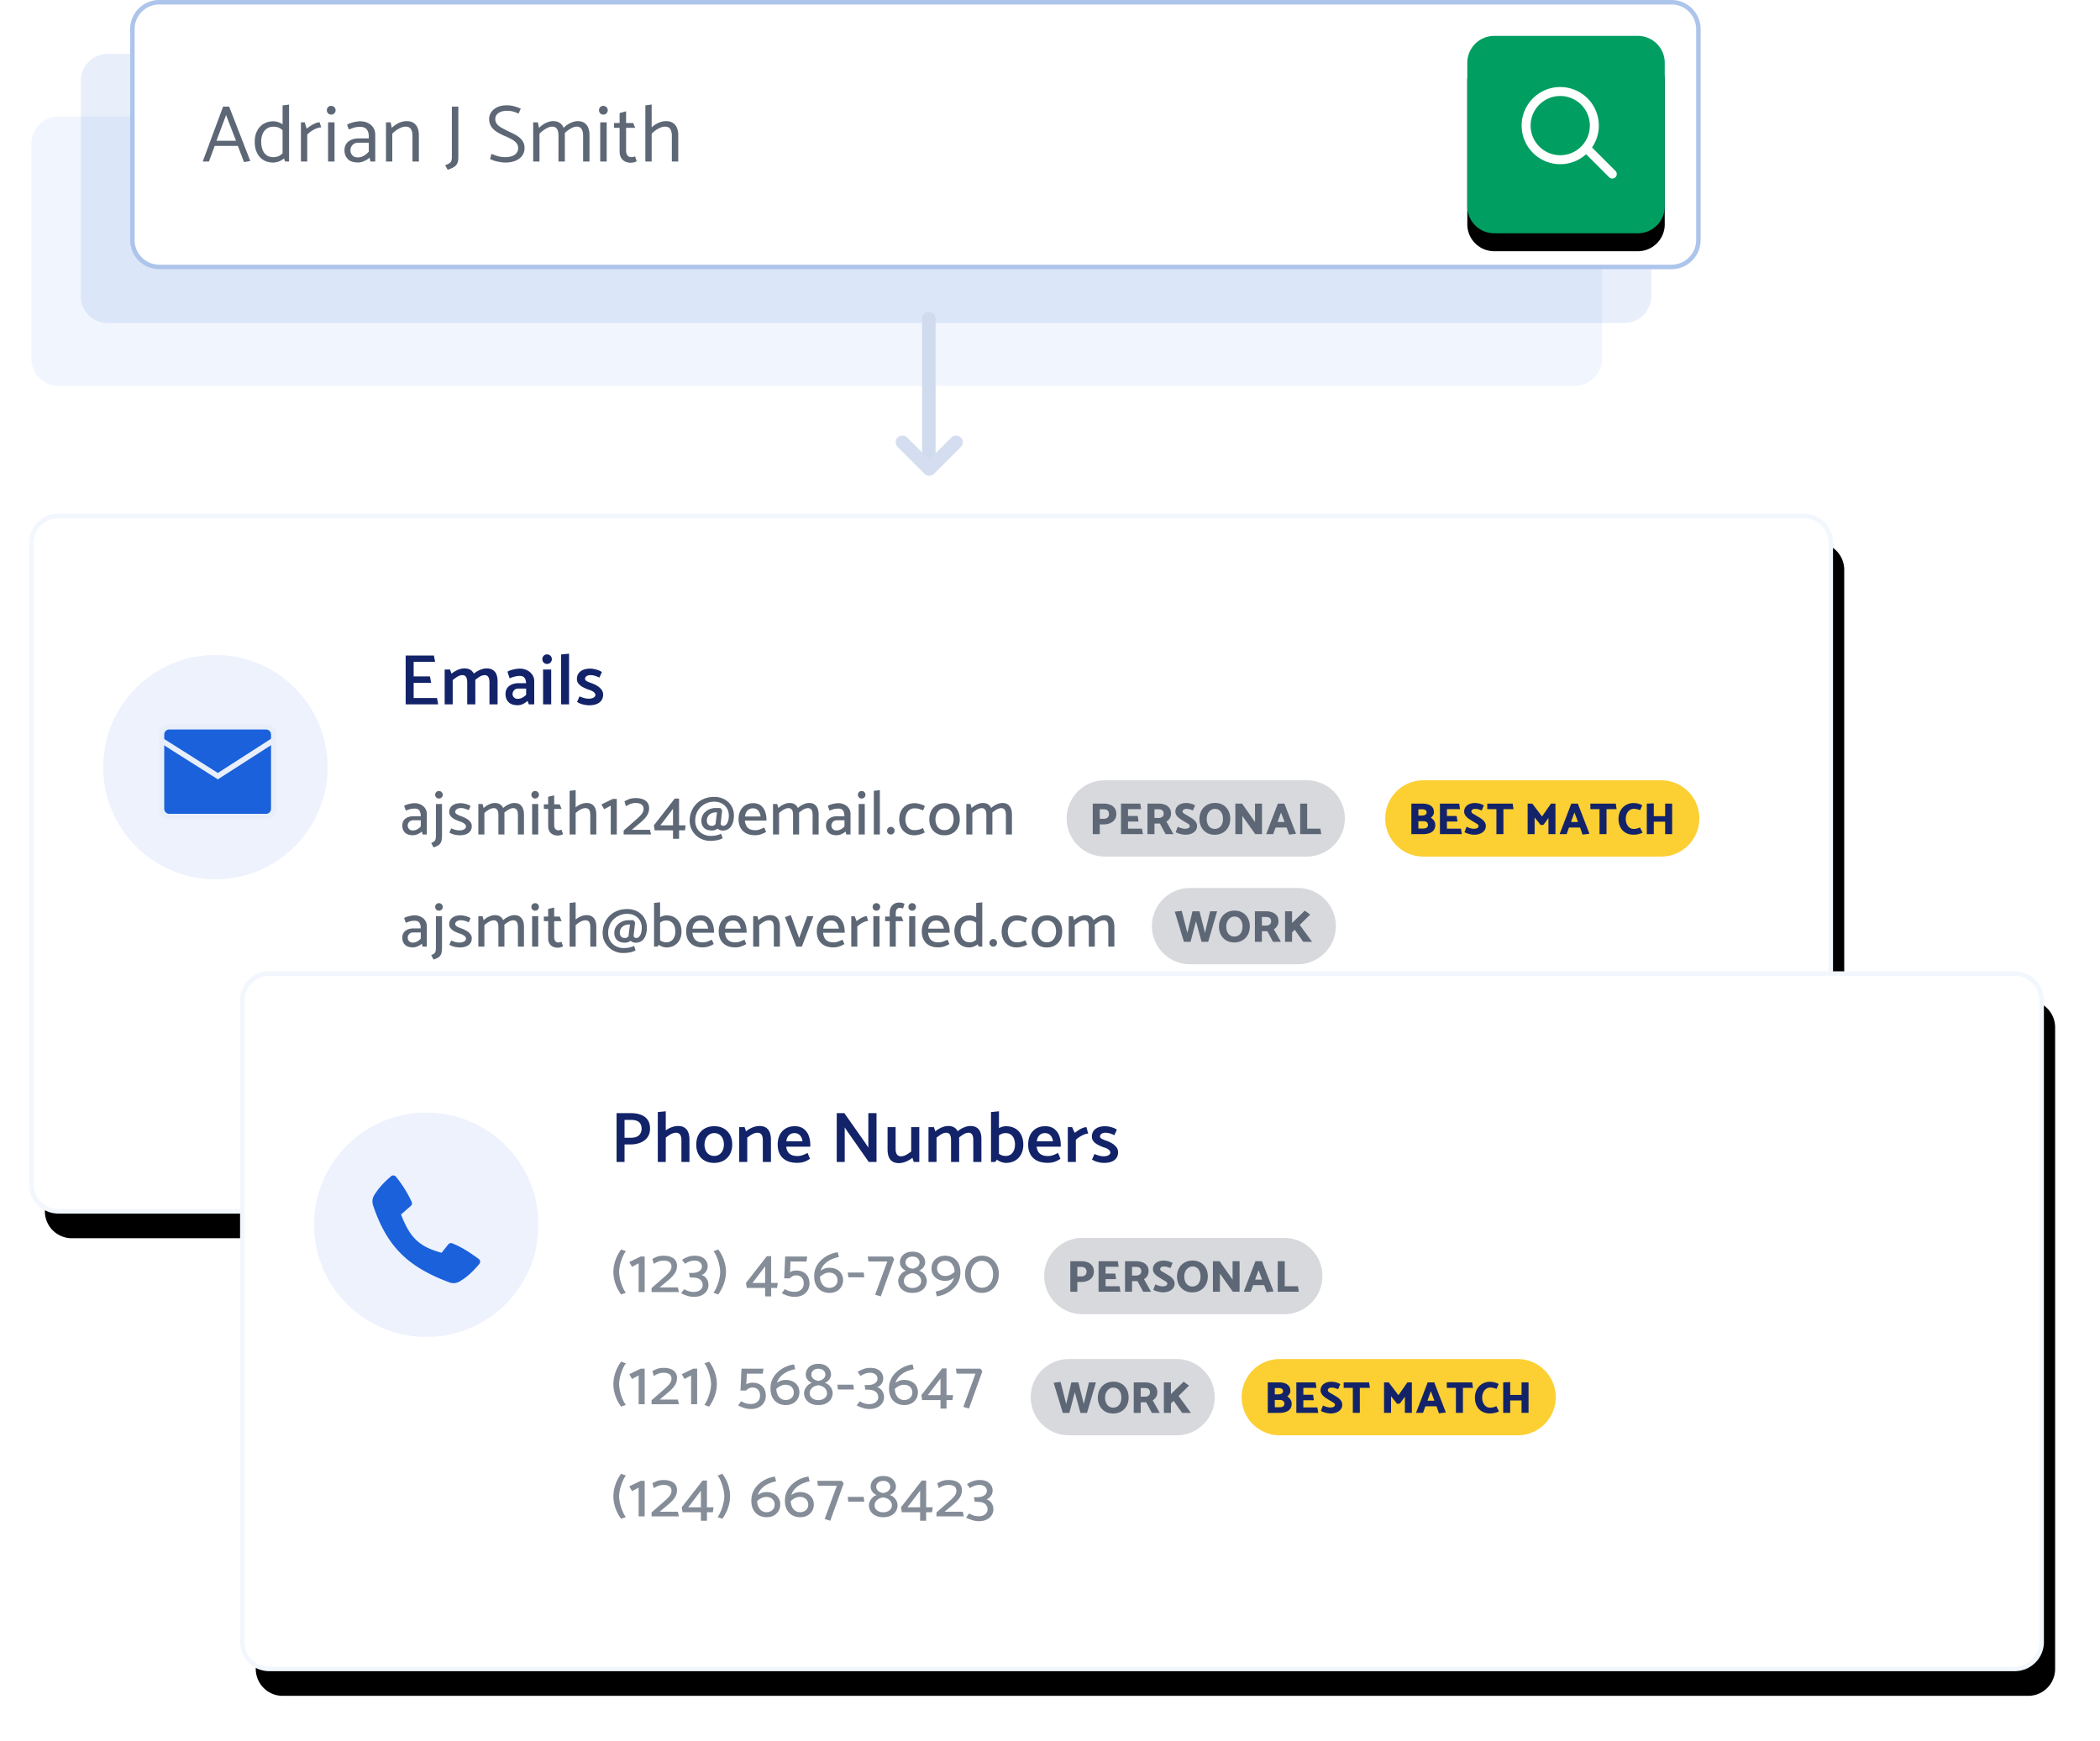 <svg width="468" height="388" fill="none" xmlns="http://www.w3.org/2000/svg"><path opacity=".06" d="M351 26H13a6 6 0 00-6 6v48a6 6 0 006 6h338a6 6 0 006-6V32a6 6 0 00-6-6z" fill="#1B61DB"/><path opacity=".1" d="M362 12H24a6 6 0 00-6 6v48a6 6 0 006 6h338a6 6 0 006-6V18a6 6 0 00-6-6z" fill="#1B61DB"/><path d="M372.5.5h-337a6 6 0 00-6 6v47a6 6 0 006 6h337a6 6 0 006-6v-47a6 6 0 00-6-6z" fill="#fff" stroke="#ADC4EB"/><path d="M54.378 36.126l1.404-.234-4.716-12.132h-1.35L45.18 36h1.386l1.278-3.474h5.166l1.368 3.6zm-1.782-4.752H48.24l2.142-5.724 2.214 5.724zm8.33 4.86a3.801 3.801 0 002.034-.666l.197-.142.121-.098.276.672h.864V23.31l-1.44.18v4.214l-.223-.137a4.393 4.393 0 00-.785-.351c-.36-.12-.696-.18-1.008-.18-.864 0-1.61.195-2.24.585a3.85 3.85 0 00-1.45 1.611c-.336.684-.504 1.476-.504 2.376 0 .912.162 1.716.486 2.412a3.728 3.728 0 001.422 1.629c.624.39 1.374.585 2.25.585zm-.018-1.206c-.6 0-1.1-.147-1.503-.441-.402-.294-.702-.702-.9-1.224-.198-.522-.297-1.113-.297-1.773 0-.636.102-1.203.306-1.701.204-.498.51-.897.918-1.197.408-.3.906-.45 1.494-.45.576 0 1.053.111 1.431.333.151.089.3.19.444.302l.177.149v5.15l-.108.1c-.18.16-.366.296-.558.41-.384.228-.852.342-1.404.342zM68.47 36v-6.012c.264-.264.57-.516.918-.756.348-.24.717-.438 1.107-.594.39-.156.753-.234 1.09-.234l-.343-1.134c-.312 0-.65.078-1.017.234a6.272 6.272 0 00-1.044.567c-.33.222-.609.423-.837.603l-.432-1.404h-.846V36h1.404zm5.346-10.458a.95.95 0 00.684-.279.926.926 0 00.288-.693.912.912 0 00-.297-.693.98.98 0 00-.693-.279.911.911 0 00-.684.279.957.957 0 00-.27.693c0 .276.09.507.27.693.18.186.414.279.702.279zM74.553 36v-8.73h-1.44V36h1.44zm5.221.216c.48 0 .963-.114 1.45-.342.485-.228.866-.48 1.142-.756l.18.882h1.08v-6.012c0-.576-.144-1.086-.432-1.53a2.947 2.947 0 00-1.197-1.044c-.51-.252-1.1-.378-1.773-.378-.24 0-.546.033-.918.099a8.25 8.25 0 00-1.089.27 3.386 3.386 0 00-.873.405l.414 1.062c.324-.132.681-.264 1.071-.396.39-.132.867-.198 1.431-.198.696 0 1.191.198 1.485.594.294.396.441.894.441 1.494v.486h-2.25c-.936 0-1.698.231-2.286.693-.588.462-.882 1.119-.882 1.971 0 .768.246 1.41.738 1.926s1.248.774 2.268.774zm-.054-1.134c-.372 0-.678-.078-.918-.234a1.416 1.416 0 01-.53-.603 1.735 1.735 0 01.288-1.926c.305-.342.752-.513 1.34-.513h2.286v1.998c-.3.348-.66.648-1.08.9-.42.252-.882.378-1.386.378zm7.704.918v-6.192c.288-.3.6-.567.936-.801a5.316 5.316 0 011.035-.567c.354-.144.675-.216.963-.216.6 0 1.011.192 1.233.576.222.384.333.876.333 1.476V36h1.422v-5.904c0-.6-.096-1.131-.288-1.593a2.4 2.4 0 00-.891-1.098c-.402-.27-.921-.405-1.557-.405-.384 0-.78.066-1.188.198a5.049 5.049 0 00-1.152.54c-.36.228-.678.486-.954.774l-.252-1.242H86.02V36h1.404zm12.342 1.836c.612-.192 1.09-.402 1.431-.63.342-.228.585-.507.73-.837.143-.33.215-.747.215-1.251V23.76h-1.44v11.052c.012.444-.024.783-.108 1.017-.084.234-.234.42-.45.558-.216.138-.528.285-.936.441l.558 1.008zm12.794-1.602c.924 0 1.707-.138 2.349-.414.642-.276 1.134-.654 1.476-1.134.342-.48.513-1.032.513-1.656 0-.444-.072-.837-.216-1.179a2.89 2.89 0 00-.63-.927 5.306 5.306 0 00-1.008-.774c-.396-.24-.858-.474-1.386-.702a45.916 45.916 0 01-1.8-.927c-.492-.27-.861-.561-1.107-.873a1.749 1.749 0 01-.37-1.116c0-.576.244-1.026.73-1.35.486-.324 1.113-.486 1.88-.486.409 0 .766.033 1.072.099.306.066.582.147.828.243s.47.192.675.288l.486-1.098a8.079 8.079 0 00-1.404-.522 6.324 6.324 0 00-1.728-.234c-.804 0-1.497.138-2.08.414-.581.276-1.031.642-1.35 1.098a2.677 2.677 0 00-.476 1.566c0 .42.069.804.207 1.152.138.348.342.669.612.963.27.294.606.564 1.008.81.402.246.867.489 1.395.729.708.288 1.302.567 1.782.837s.843.561 1.089.873c.246.312.369.69.369 1.134 0 .372-.111.711-.333 1.017-.222.306-.55.543-.981.711-.432.168-.972.252-1.62.252-.372 0-.75-.039-1.134-.117a6.842 6.842 0 01-1.053-.297c-.318-.12-.591-.228-.82-.324l-.323 1.116c.168.108.384.213.648.315.264.102.558.189.882.261.324.072.645.132.963.18.318.048.603.072.855.072zm7.669-.234v-6.192c.288-.3.597-.567.927-.801.33-.234.657-.423.98-.567.325-.144.619-.216.883-.216.384 0 .678.087.882.261.204.174.348.414.432.72.084.306.126.663.126 1.071V36h1.422v-5.922l-.008-.289-.01-.124.075-.076c.223-.212.456-.406.699-.582a5.44 5.44 0 01.972-.567c.324-.144.624-.216.9-.216.372 0 .66.087.864.261.204.174.35.414.44.72.09.306.136.663.136 1.071V36h1.422v-5.922c0-.588-.09-1.113-.27-1.575a2.329 2.329 0 00-.855-1.098c-.39-.27-.891-.405-1.503-.405-.336 0-.7.066-1.09.198a5.232 5.232 0 00-1.846 1.104l-.2.195-.08-.186a2.304 2.304 0 00-.762-.906c-.384-.27-.888-.405-1.512-.405-.336 0-.696.066-1.08.198a5.104 5.104 0 00-1.107.54c-.354.228-.67.486-.945.774l-.252-1.242h-1.044V36h1.404zm14.24-10.458a.949.949 0 00.683-.279.926.926 0 00.288-.693.912.912 0 00-.297-.693.98.98 0 00-.693-.279.911.911 0 00-.684.279.957.957 0 00-.27.693c0 .276.09.507.27.693.18.186.414.279.702.279h.001zM135.205 36v-8.73h-1.44V36h1.44zm5.347.27c.168 0 .336-.015.504-.045a3.333 3.333 0 00.828-.261l-.342-1.116c-.084.036-.2.075-.35.117-.15.042-.298.063-.442.063-.432 0-.744-.138-.936-.414-.192-.276-.288-.636-.288-1.08v-5.04h2.034l-.45-1.08h-1.584v-2.61l-1.44.396v2.214h-1.26l.018 1.08h1.242v5.238c0 .552.102 1.014.306 1.386.204.372.492.657.864.855.372.198.804.297 1.296.297zm4.676-.27v-6.192c.288-.3.6-.567.936-.801a5.316 5.316 0 011.035-.567c.354-.144.675-.216.963-.216.6 0 1.011.192 1.233.576.222.384.333.876.333 1.476V36h1.422v-5.904c0-.6-.096-1.131-.288-1.593a2.404 2.404 0 00-.89-1.098c-.403-.27-.922-.405-1.558-.405-.384 0-.78.066-1.188.198a5.196 5.196 0 00-1.891 1.104l-.107.104v-5.114l-1.404.198V36h1.404z" fill="#5D6775"/><g filter="url(#filter0_d)"><path d="M365 8h-32a6 6 0 00-6 6v32a6 6 0 006 6h32a6 6 0 006-6V14a6 6 0 00-6-6z" fill="#000"/></g><path d="M365 8h-32a6 6 0 00-6 6v32a6 6 0 006 6h32a6 6 0 006-6V14a6 6 0 00-6-6z" fill="#009E60"/><path clip-rule="evenodd" d="M353.083 33.371a7.599 7.599 0 01-10.747 0 7.598 7.598 0 010-10.748 7.599 7.599 0 0110.747 0 7.598 7.598 0 010 10.748z" stroke="#fff" stroke-width="2"/><path d="M353.71 33.197l5.6 5.6" stroke="#fff" stroke-width="2" stroke-linecap="round"/><g filter="url(#filter1_d)"><path d="M402 115H13a6 6 0 00-6 6v143a6 6 0 006 6h389a6 6 0 006-6V121a6 6 0 00-6-6z" fill="#000"/></g><path d="M402 115H13a6 6 0 00-6 6v143a6 6 0 006 6h389a6 6 0 006-6V121a6 6 0 00-6-6z" fill="#fff" stroke="#F2F6FD"/><path d="M97.656 157l-.272-1.408h-5.2V152.2h3.904l-.272-1.424h-3.632v-3.248h4.784l-.272-1.408h-6.288V157h7.248zm3.235 0v-5.424c.224-.17.453-.341.688-.512.234-.17.474-.31.72-.416.245-.107.49-.16.736-.16.277 0 .493.067.648.2.154.133.266.32.336.56.07.24.104.53.104.872V157h1.808v-5.152l-.007-.282-.004-.042.273-.204.354-.256c.24-.17.482-.31.728-.416a1.79 1.79 0 01.72-.16c.277 0 .493.067.648.2.154.133.266.32.336.56.07.24.104.53.104.872V157h1.808v-5.152c0-.576-.083-1.077-.248-1.504a2.061 2.061 0 00-.792-1c-.363-.24-.838-.36-1.424-.36-.288 0-.598.048-.928.144-.33.096-.662.232-.992.408a5.165 5.165 0 00-.708.455l-.202.162-.08-.152a1.996 1.996 0 00-.626-.657c-.363-.24-.838-.36-1.424-.36a3.37 3.37 0 00-.92.144 4.92 4.92 0 00-.992.408 5.85 5.85 0 00-.936.632l-.32-.928h-1.2V157h1.792zm14.505.192c.405 0 .8-.096 1.184-.288.384-.192.715-.421.992-.688l.272.784h1.216v-5.184a2.46 2.46 0 00-.44-1.424 2.984 2.984 0 00-1.176-1c-.49-.24-1.04-.36-1.648-.36-.213 0-.496.03-.848.088a8.758 8.758 0 00-1.04.24 2.923 2.923 0 00-.816.36l.48 1.472a8.514 8.514 0 011.048-.36c.4-.112.803-.168 1.208-.168.501 0 .859.147 1.072.44.213.293.325.67.336 1.128v.048h-1.696c-.853.01-1.547.224-2.08.64-.533.416-.8 1.013-.8 1.792 0 .736.224 1.333.672 1.792.448.459 1.136.688 2.064.688zm-.032-1.424c-.235 0-.437-.05-.608-.152a1.068 1.068 0 01-.392-.392c-.09-.16-.136-.33-.136-.512 0-.31.112-.592.336-.848.224-.256.539-.384.944-.384h1.744v1.392a3.452 3.452 0 01-.896.656c-.32.16-.65.24-.992.24zm6.547-7.776c.298 0 .552-.104.76-.312.208-.208.312-.461.312-.76a.995.995 0 00-.32-.752 1.056 1.056 0 00-.752-.304.993.993 0 00-.744.304 1.033 1.033 0 00-.296.752c0 .31.098.565.296.768a.993.993 0 00.744.304zm.928 9.008v-7.76h-1.809V157h1.809zm3.978 0v-11.296l-1.776.176V157h1.776zm4.41.208c1.035 0 1.824-.21 2.368-.632.544-.421.816-1 .816-1.736 0-.448-.13-.835-.392-1.16a3.69 3.69 0 00-.992-.848c-.4-.24-.813-.43-1.24-.568a6.986 6.986 0 01-.984-.416c-.283-.15-.424-.325-.424-.528 0-.235.11-.432.328-.592.219-.16.493-.24.824-.24.395 0 .752.05 1.072.152.32.101.645.232.976.392l.56-1.232a3.232 3.232 0 00-.832-.424 6.613 6.613 0 00-.944-.256 4.362 4.362 0 00-.8-.088c-.928 0-1.659.205-2.192.616-.533.41-.8.979-.8 1.704 0 .416.13.776.392 1.08.261.304.59.557.984.76.395.203.795.379 1.2.528.32.085.592.19.816.312.224.123.4.256.528.4a.696.696 0 01.192.472c0 .17-.07.32-.208.448-.139.128-.32.224-.544.288a2.61 2.61 0 01-.72.096c-.224 0-.448-.021-.672-.064a5.142 5.142 0 01-.688-.184c-.235-.08-.47-.168-.704-.264l-.544 1.232c.235.16.512.299.832.416.32.117.645.203.976.256.33.053.603.08.816.08z" fill="#132369"/><path d="M92.024 186.168c.364 0 .728-.084 1.092-.252.364-.168.663-.355.896-.56l.168.644h.938v-4.606a2.12 2.12 0 00-.357-1.197 2.498 2.498 0 00-.98-.854 3.072 3.072 0 00-1.407-.315c-.187 0-.43.026-.728.077a6.983 6.983 0 00-.882.21c-.29.089-.523.194-.7.315l.378 1.064c.252-.112.541-.217.868-.315.327-.098.69-.147 1.092-.147.532 0 .891.156 1.078.469.187.313.28.702.28 1.169v.07h-1.61c-.737 0-1.337.18-1.799.539-.462.36-.693.88-.693 1.561 0 .616.194 1.125.581 1.526.387.401.982.602 1.785.602zm-.028-1.064c-.252 0-.462-.054-.63-.161a1.075 1.075 0 01-.504-.903c0-.317.107-.597.322-.84.215-.243.527-.364.938-.364h1.652v1.372a3.067 3.067 0 01-.805.644 1.977 1.977 0 01-.973.252zm5.824-7.112a.834.834 0 00.602-.245.799.799 0 00.252-.595.799.799 0 00-.252-.595.834.834 0 00-.602-.245.813.813 0 00-.595.245.811.811 0 00-.245.595.836.836 0 00.84.84zm-1.204 10.892c.598-.187 1.027-.401 1.288-.644.262-.243.427-.546.497-.91s.105-.817.105-1.358v-6.762h-1.358v6.972c0 .317-.02.581-.063.791a.976.976 0 01-.28.525c-.144.14-.38.27-.707.392l.518.994zm5.765-2.702c.896 0 1.58-.18 2.05-.539.472-.36.708-.856.708-1.491 0-.373-.115-.7-.343-.98-.23-.28-.518-.52-.868-.721-.35-.2-.712-.366-1.085-.497a5.264 5.264 0 01-1.001-.441c-.257-.154-.39-.334-.4-.539 0-.243.115-.446.344-.609.228-.163.52-.245.875-.245.364 0 .688.047.973.14.284.093.557.2.819.322l.42-.91a2.493 2.493 0 00-.686-.35 5.949 5.949 0 00-.805-.217 3.756 3.756 0 00-.693-.077c-.794 0-1.421.175-1.883.525-.462.35-.693.833-.693 1.449 0 .364.112.677.336.938.224.261.506.48.847.658.34.177.688.327 1.043.448.298.093.56.198.784.315.224.117.4.245.532.385.13.14.196.299.196.476a.642.642 0 01-.182.448c-.122.13-.292.233-.511.308-.22.075-.479.112-.777.112a3.46 3.46 0 01-.616-.056 4.004 4.004 0 01-.61-.161c-.2-.07-.398-.152-.594-.245l-.42.938c.196.13.431.243.707.336a5.376 5.376 0 001.533.28zm5.566-.182v-4.788c.224-.196.455-.376.693-.539.238-.163.474-.294.707-.392.233-.098.453-.147.658-.147.27 0 .483.063.637.189.154.126.264.301.329.525.065.224.098.49.098.798V186h1.344v-4.48l-.006-.238-.013-.149.133-.112c.153-.123.308-.24.467-.348.238-.163.474-.294.707-.392.233-.098.453-.147.658-.147.27 0 .483.063.637.189.154.126.264.301.329.525.065.224.098.49.098.798V186h1.344v-4.48c0-.485-.075-.92-.224-1.302a1.927 1.927 0 00-.693-.903c-.313-.22-.716-.329-1.211-.329-.28 0-.57.049-.868.147a4.265 4.265 0 00-.868.399c-.21.126-.407.265-.59.417l-.176.152-.017-.042a1.89 1.89 0 00-.624-.744c-.313-.22-.716-.329-1.211-.329-.28 0-.57.049-.868.147a4.265 4.265 0 00-.868.399c-.28.168-.537.36-.77.574l-.238-.896h-.938V186h1.344zm11.3-8.008a.836.836 0 00.603-.245.799.799 0 00.252-.595.793.793 0 00-.252-.602.847.847 0 00-.602-.238.786.786 0 00-.588.245.817.817 0 00-.238.595.815.815 0 00.826.84h-.001zm.7 8.008v-6.79h-1.357V186h1.358-.001zm4.385.238c.14 0 .282-.016.427-.049a3.613 3.613 0 00.721-.245l-.35-1.022a3.413 3.413 0 01-.315.105 1.257 1.257 0 01-.343.049c-.336 0-.581-.11-.735-.329-.154-.22-.231-.502-.231-.847v-3.584h1.652l-.42-1.022h-1.232v-2.002l-1.344.308v1.694h-.966l.014 1.022h.952v3.794c0 .457.088.845.266 1.162.177.317.429.558.756.721.326.163.709.245 1.148.245zm3.956-.238v-4.788c.224-.196.457-.376.7-.539.243-.163.488-.294.735-.392.247-.098.483-.147.707-.147.439 0 .735.138.889.413.154.275.23.642.23 1.099V186h1.345v-4.48c0-.485-.075-.92-.224-1.302a1.897 1.897 0 00-.707-.903c-.322-.22-.74-.329-1.253-.329-.308 0-.618.049-.931.147-.313.098-.61.231-.89.399-.21.126-.406.265-.59.417l-.012.011v-3.844l-1.343.154V186h1.344zm9.166 0v-7.924h-.896l-2.534 1.232.616 1.064 1.47-.784V186h1.344zm7.638 0l-.252-1.036h-4.046l1.778-1.484c.56-.467.99-.884 1.288-1.253.3-.369.507-.721.623-1.057.117-.336.175-.677.175-1.022 0-.485-.12-.896-.364-1.232-.242-.336-.585-.59-1.029-.763-.443-.173-.963-.259-1.56-.259-.626 0-1.14.082-1.54.245a7.045 7.045 0 00-.995.483l.322 1.078c.168-.093.357-.196.567-.308.21-.112.45-.208.721-.287a3.21 3.21 0 01.91-.119c.523 0 .943.107 1.26.322.318.215.476.555.476 1.022 0 .243-.058.48-.175.714a3.079 3.079 0 01-.504.707c-.219.238-.487.497-.805.777l-2.954 2.59V186h6.104zm6.239.966v-1.89h1.316l.154-1.106h-1.47v-5.964h-.966l-4.648 5.964.182 1.106h4.088v1.89h1.344zm-1.344-2.996h-2.828l2.828-3.696v3.696zm8.264 3.458c.466 0 .938-.04 1.414-.119.476-.08.938-.236 1.386-.469l-.336-1.008a4.756 4.756 0 01-.742.28 5.175 5.175 0 01-.798.161 6.382 6.382 0 01-.77.049 3.73 3.73 0 01-1.73-.406c-.527-.27-.95-.66-1.266-1.169-.318-.509-.476-1.113-.476-1.813 0-.653.114-1.241.343-1.764.228-.523.543-.968.945-1.337.4-.369.854-.651 1.358-.847a4.287 4.287 0 011.568-.294c.653 0 1.225.133 1.715.399s.872.632 1.148 1.099c.275.467.413 1.008.413 1.624 0 .467-.056.87-.168 1.211-.112.34-.262.602-.448.784a.882.882 0 01-.63.273.719.719 0 01-.392-.14c-.14-.093-.196-.257-.168-.49l.322-2.856-.392-.49h-1.064a3.49 3.49 0 00-2.205.777 2.645 2.645 0 00-.714.896c-.173.35-.26.744-.26 1.183 0 .635.194 1.153.582 1.554.387.401.987.602 1.799.602.233 0 .462-.042.686-.126.224-.084.42-.177.588-.28.14.14.308.245.504.315s.4.105.616.105c.364 0 .697-.072 1-.217.304-.145.565-.36.785-.644.219-.285.39-.64.51-1.064a5.37 5.37 0 00.183-1.477c0-.588-.108-1.132-.322-1.631a3.862 3.862 0 00-.91-1.302 4.202 4.202 0 00-1.386-.861 4.869 4.869 0 00-1.764-.308c-.84 0-1.599.14-2.275.42a5.1 5.1 0 00-1.73 1.155 5.081 5.081 0 00-1.091 1.694 5.506 5.506 0 00-.378 2.037c0 .681.128 1.297.385 1.848a4.506 4.506 0 002.492 2.331c.546.21 1.103.315 1.673.315zm.42-3.346c-.28 0-.504-.056-.672-.168a.965.965 0 01-.364-.427 1.308 1.308 0 01-.112-.525c0-.42.095-.77.287-1.05.19-.28.443-.49.756-.63.312-.14.646-.21 1-.21h.225l-.294 2.31a.254.254 0 00-.007.105.25.25 0 00.02.077.84.84 0 01-.321.371.924.924 0 01-.518.147zm9.606 2.086c.317 0 .62-.033.91-.098.29-.065.564-.156.826-.273.261-.117.504-.24.728-.371l-.42-.98c-.374.177-.707.322-1.001.434a2.929 2.929 0 01-1.043.168c-.504 0-.92-.091-1.246-.273a1.752 1.752 0 01-.735-.763 3.053 3.053 0 01-.301-1.106h4.816v-.14c0-.663-.1-1.279-.301-1.848a2.959 2.959 0 00-.952-1.372c-.434-.345-1.006-.518-1.715-.518-.672 0-1.25.152-1.736.455a2.999 2.999 0 00-1.12 1.253c-.262.532-.392 1.153-.392 1.862 0 .71.137 1.332.413 1.869.275.537.688.954 1.239 1.253.55.299 1.227.448 2.03.448zm1.232-4.172h-3.486c.046-.373.142-.695.287-.966.144-.27.343-.48.595-.63.252-.15.55-.224.896-.224.345 0 .632.075.86.224.23.15.414.36.554.63.14.27.238.593.294.966zm4.11 4.004v-4.788c.224-.196.455-.376.693-.539.238-.163.474-.294.707-.392.233-.098.453-.147.658-.147.27 0 .483.063.637.189.154.126.264.301.33.525.064.224.097.49.097.798V186h1.344v-4.48l-.006-.238-.013-.149.133-.112c.153-.123.308-.24.467-.348.238-.163.474-.294.707-.392.233-.098.453-.147.658-.147.27 0 .483.063.637.189.154.126.264.301.33.525.064.224.097.49.097.798V186h1.344v-4.48c0-.485-.075-.92-.224-1.302a1.927 1.927 0 00-.693-.903c-.313-.22-.716-.329-1.21-.329-.28 0-.57.049-.869.147a4.265 4.265 0 00-.868.399c-.21.126-.407.265-.59.417l-.175.152-.018-.042a1.89 1.89 0 00-.624-.744c-.313-.22-.716-.329-1.21-.329-.28 0-.57.049-.869.147a4.265 4.265 0 00-.868.399c-.28.168-.537.36-.77.574l-.238-.896h-.938V186h1.344zm12.827.168c.364 0 .728-.084 1.092-.252.364-.168.662-.355.896-.56l.168.644h.938v-4.606c0-.439-.12-.838-.357-1.197a2.498 2.498 0 00-.98-.854 3.078 3.078 0 00-1.407-.315c-.187 0-.43.026-.728.077a6.983 6.983 0 00-.882.21c-.29.089-.523.194-.7.315l.378 1.064c.252-.112.541-.217.868-.315.326-.098.69-.147 1.092-.147.532 0 .891.156 1.078.469.186.313.28.702.28 1.169v.07h-1.61c-.738 0-1.337.18-1.8.539-.461.36-.692.88-.692 1.561 0 .616.193 1.125.58 1.526.388.401.983.602 1.786.602zm-.028-1.064c-.252 0-.462-.054-.63-.161a1.075 1.075 0 01-.504-.903c0-.317.107-.597.322-.84.214-.243.527-.364.938-.364h1.652v1.372a3.083 3.083 0 01-.805.644 1.98 1.98 0 01-.973.252zm5.6-7.112a.835.835 0 00.602-.245.799.799 0 00.252-.595.793.793 0 00-.252-.602.845.845 0 00-.602-.238.788.788 0 00-.588.245.82.82 0 00-.238.595c0 .243.08.443.238.602a.799.799 0 00.588.238zm.7 8.008v-6.79h-1.358V186h1.358zm3.362 0v-9.884l-1.344.154V186h1.344zm2.47 0a.765.765 0 00.581-.245.852.852 0 00.231-.609.814.814 0 00-.23-.588.777.777 0 00-.582-.238.845.845 0 00-.623.245.811.811 0 00-.245.595c0 .233.082.432.245.595a.846.846 0 00.623.245zm5.225.182c.196 0 .436-.026.72-.077.285-.051.572-.126.862-.224.29-.098.532-.212.728-.343l-.406-.966c-.29.14-.577.252-.861.336a3.733 3.733 0 01-1.043.126c-.43 0-.794-.105-1.092-.315a1.954 1.954 0 01-.68-.875 3.294 3.294 0 01-.23-1.26c.01-.448.095-.854.259-1.218.163-.364.396-.653.7-.868.303-.215.665-.322 1.085-.322.401 0 .746.047 1.036.14.29.093.578.2.868.322l.392-.952a2.79 2.79 0 00-.728-.357 6.06 6.06 0 00-.854-.224 4.052 4.052 0 00-.7-.077c-.7 0-1.307.152-1.82.455a3.053 3.053 0 00-1.183 1.253c-.276.532-.418 1.153-.427 1.862 0 .71.135 1.332.406 1.869.27.537.66.957 1.169 1.26.508.303 1.108.455 1.799.455zm6.688 0c.71 0 1.318-.152 1.827-.455a3.105 3.105 0 001.183-1.26c.28-.537.42-1.155.42-1.855 0-.71-.135-1.332-.406-1.869a3.024 3.024 0 00-1.162-1.26c-.504-.303-1.106-.455-1.806-.455s-1.304.152-1.813.455c-.509.303-.9.721-1.176 1.253-.275.532-.418 1.153-.427 1.862 0 .71.135 1.332.406 1.869.27.537.658.957 1.162 1.26.504.303 1.101.455 1.792.455zm.014-1.148c-.43 0-.793-.105-1.092-.315a1.954 1.954 0 01-.68-.875 3.294 3.294 0 01-.23-1.26c.01-.448.096-.854.259-1.218s.397-.653.7-.868c.303-.215.665-.322 1.085-.322.43 0 .793.105 1.092.315.299.21.525.5.679.868.154.369.23.791.23 1.267 0 .448-.08.854-.244 1.218a2.084 2.084 0 01-.7.868c-.303.215-.67.322-1.1.322h.001zm6.218.966v-4.788c.224-.196.455-.376.693-.539.238-.163.474-.294.707-.392.233-.098.453-.147.658-.147.27 0 .483.063.637.189.154.126.264.301.329.525.065.224.098.49.098.798V186h1.344v-4.48l-.006-.238-.013-.149.133-.112c.153-.123.308-.24.467-.348.238-.163.474-.294.707-.392.233-.098.453-.147.658-.147.27 0 .483.063.637.189.154.126.264.301.329.525.065.224.098.49.098.798V186h1.344v-4.48c0-.485-.075-.92-.224-1.302a1.927 1.927 0 00-.693-.903c-.313-.22-.716-.329-1.211-.329-.28 0-.57.049-.868.147a4.265 4.265 0 00-.868.399c-.21.126-.407.265-.59.417l-.175.152-.018-.042a1.89 1.89 0 00-.624-.744c-.313-.22-.716-.329-1.211-.329-.28 0-.57.049-.868.147a4.265 4.265 0 00-.868.399c-.28.168-.537.36-.77.574l-.238-.896h-.938V186h1.344zM92.024 211.168c.364 0 .728-.084 1.092-.252.364-.168.663-.355.896-.56l.168.644h.938v-4.606a2.12 2.12 0 00-.357-1.197 2.498 2.498 0 00-.98-.854 3.072 3.072 0 00-1.407-.315c-.187 0-.43.026-.728.077a6.983 6.983 0 00-.882.21c-.29.089-.523.194-.7.315l.378 1.064c.252-.112.541-.217.868-.315.327-.098.69-.147 1.092-.147.532 0 .891.156 1.078.469.187.313.28.702.28 1.169v.07h-1.61c-.737 0-1.337.18-1.799.539-.462.36-.693.88-.693 1.561 0 .616.194 1.125.581 1.526.387.401.982.602 1.785.602zm-.028-1.064c-.252 0-.462-.054-.63-.161a1.075 1.075 0 01-.504-.903c0-.317.107-.597.322-.84.215-.243.527-.364.938-.364h1.652v1.372a3.067 3.067 0 01-.805.644 1.977 1.977 0 01-.973.252zm5.824-7.112a.834.834 0 00.602-.245.799.799 0 00.252-.595.799.799 0 00-.252-.595.834.834 0 00-.602-.245.813.813 0 00-.595.245.811.811 0 00-.245.595.836.836 0 00.84.84zm-1.204 10.892c.598-.187 1.027-.401 1.288-.644.262-.243.427-.546.497-.91s.105-.817.105-1.358v-6.762h-1.358v6.972c0 .317-.02.581-.063.791a.976.976 0 01-.28.525c-.144.14-.38.27-.707.392l.518.994zm5.765-2.702c.896 0 1.58-.18 2.05-.539.472-.36.708-.856.708-1.491 0-.373-.115-.7-.343-.98-.23-.28-.518-.52-.868-.721-.35-.2-.712-.366-1.085-.497a5.264 5.264 0 01-1.001-.441c-.257-.154-.39-.334-.4-.539 0-.243.115-.446.344-.609.228-.163.52-.245.875-.245.364 0 .688.047.973.14.284.093.557.2.819.322l.42-.91a2.493 2.493 0 00-.686-.35 5.949 5.949 0 00-.805-.217 3.756 3.756 0 00-.693-.077c-.794 0-1.421.175-1.883.525-.462.35-.693.833-.693 1.449 0 .364.112.677.336.938.224.261.506.48.847.658.34.177.688.327 1.043.448.298.093.56.198.784.315.224.117.4.245.532.385.13.14.196.299.196.476a.642.642 0 01-.182.448c-.122.13-.292.233-.511.308-.22.075-.479.112-.777.112a3.46 3.46 0 01-.616-.056 4.004 4.004 0 01-.61-.161c-.2-.07-.398-.152-.594-.245l-.42.938c.196.13.431.243.707.336a5.376 5.376 0 001.533.28zm5.566-.182v-4.788c.224-.196.455-.376.693-.539.238-.163.474-.294.707-.392.233-.098.453-.147.658-.147.27 0 .483.063.637.189.154.126.264.301.329.525.065.224.098.49.098.798V211h1.344v-4.48l-.006-.238-.013-.149.133-.112c.153-.123.308-.24.467-.348.238-.163.474-.294.707-.392.233-.098.453-.147.658-.147.27 0 .483.063.637.189.154.126.264.301.329.525.065.224.098.49.098.798V211h1.344v-4.48c0-.485-.075-.92-.224-1.302a1.927 1.927 0 00-.693-.903c-.313-.22-.716-.329-1.211-.329-.28 0-.57.049-.868.147a4.265 4.265 0 00-.868.399c-.21.126-.407.265-.59.417l-.176.153-.017-.043a1.89 1.89 0 00-.624-.744c-.313-.22-.716-.329-1.211-.329-.28 0-.57.049-.868.147a4.265 4.265 0 00-.868.399c-.28.168-.537.36-.77.574l-.238-.896h-.938V211h1.344zm11.3-8.008a.836.836 0 00.603-.245.799.799 0 00.252-.595.793.793 0 00-.252-.602.847.847 0 00-.602-.238.786.786 0 00-.588.245.817.817 0 00-.238.595.815.815 0 00.826.84h-.001zm.7 8.008v-6.79h-1.357V211h1.358-.001zm4.385.238c.14 0 .282-.016.427-.049a3.613 3.613 0 00.721-.245l-.35-1.022a3.413 3.413 0 01-.315.105 1.257 1.257 0 01-.343.049c-.336 0-.581-.11-.735-.329-.154-.22-.231-.502-.231-.847v-3.584h1.652l-.42-1.022h-1.232v-2.002l-1.344.308v1.694h-.966l.014 1.022h.952v3.794c0 .457.088.845.266 1.162.177.317.429.558.756.721.326.163.709.245 1.148.245zm3.956-.238v-4.788c.224-.196.457-.376.7-.539.243-.163.488-.294.735-.392.247-.098.483-.147.707-.147.439 0 .735.138.889.413.154.275.23.642.23 1.099V211h1.345v-4.48c0-.485-.075-.92-.224-1.302a1.897 1.897 0 00-.707-.903c-.322-.22-.74-.329-1.253-.329-.308 0-.618.049-.931.147-.313.098-.61.231-.89.399-.21.126-.406.265-.59.417l-.012.011v-3.844l-1.343.154V211h1.344zm10.566 1.428c.467 0 .938-.04 1.414-.119.476-.08.938-.236 1.386-.469l-.336-1.008c-.233.112-.48.205-.742.28-.26.075-.527.128-.798.161-.27.033-.527.049-.77.049a3.73 3.73 0 01-1.729-.406c-.527-.27-.95-.66-1.267-1.169-.317-.509-.476-1.113-.476-1.813 0-.653.115-1.241.343-1.764.23-.523.544-.968.945-1.337a4.29 4.29 0 011.358-.847 4.29 4.29 0 011.568-.294c.654 0 1.225.133 1.715.399s.873.632 1.148 1.099c.276.467.413 1.008.413 1.624 0 .467-.056.87-.168 1.211-.112.34-.26.602-.448.784a.879.879 0 01-.63.273.724.724 0 01-.392-.14c-.14-.093-.196-.257-.168-.49l.322-2.856-.392-.49h-1.064a3.494 3.494 0 00-2.205.777c-.303.247-.54.546-.714.896-.172.35-.259.744-.259 1.183 0 .635.194 1.153.581 1.554.388.401.987.602 1.8.602.233 0 .461-.042.685-.126.224-.084.42-.177.588-.28.14.14.308.245.504.315s.402.105.616.105a2.29 2.29 0 001.001-.217c.304-.145.565-.36.784-.644.22-.285.39-.64.511-1.064.122-.425.182-.917.182-1.477 0-.588-.107-1.132-.322-1.631a3.848 3.848 0 00-.91-1.302 4.202 4.202 0 00-1.386-.861 4.869 4.869 0 00-1.764-.308c-.84 0-1.598.14-2.275.42a5.096 5.096 0 00-1.729 1.155 5.084 5.084 0 00-1.092 1.694 5.506 5.506 0 00-.378 2.037c0 .681.129 1.297.385 1.848a4.51 4.51 0 002.492 2.331c.546.21 1.104.315 1.673.315zm.42-3.346c-.28 0-.504-.056-.672-.168a.971.971 0 01-.364-.427 1.326 1.326 0 01-.112-.525c0-.42.096-.77.287-1.05.192-.28.444-.49.756-.63.313-.14.647-.21 1.001-.21h.224l-.294 2.31a.293.293 0 00.014.182.836.836 0 01-.322.371.922.922 0 01-.518.147zm9.215 2.1c.68 0 1.276-.147 1.785-.441a3.033 3.033 0 001.183-1.239c.28-.532.42-1.148.42-1.848 0-.728-.136-1.365-.406-1.911a2.972 2.972 0 00-1.162-1.267c-.504-.299-1.106-.448-1.806-.448a2.67 2.67 0 00-.714.126 3.27 3.27 0 00-.647.268l-.04.023v-3.329l-1.343.154V211h.756l.269-.404.123.082c.289.177.578.306.868.385.289.08.527.119.714.119zm.014-1.148c-.402 0-.754-.08-1.057-.238a2.034 2.034 0 01-.301-.193l-.043-.034v-3.892l.072-.06a2.21 2.21 0 01.286-.196c.284-.163.632-.245 1.043-.245.429 0 .793.107 1.092.322a2 2 0 01.679.882c.154.373.23.803.23 1.288 0 .448-.079.85-.237 1.204-.16.355-.385.637-.68.847-.293.21-.655.315-1.084.315zm8.092 1.134c.317 0 .62-.033.91-.098.29-.065.564-.156.826-.273.261-.117.504-.24.728-.371l-.42-.98c-.374.177-.707.322-1.001.434a2.929 2.929 0 01-1.043.168c-.504 0-.92-.091-1.246-.273a1.752 1.752 0 01-.735-.763 3.053 3.053 0 01-.301-1.106h4.816v-.14c0-.663-.1-1.279-.301-1.848a2.959 2.959 0 00-.952-1.372c-.434-.345-1.006-.518-1.715-.518-.672 0-1.25.152-1.736.455a2.999 2.999 0 00-1.12 1.253c-.262.532-.392 1.153-.392 1.862 0 .71.137 1.332.413 1.869.275.537.688.954 1.239 1.253.55.299 1.227.448 2.03.448zm1.232-4.172h-3.487c.046-.373.142-.695.287-.966.144-.27.343-.48.595-.63.252-.15.55-.224.896-.224.345 0 .632.075.86.224.23.15.414.36.554.63.14.27.238.593.294.966h.001zm6.028 4.172c.318 0 .62-.033.91-.098.29-.065.565-.156.826-.273.262-.117.504-.24.728-.371l-.42-.98a14.2 14.2 0 01-1 .434 2.934 2.934 0 01-1.044.168c-.504 0-.92-.091-1.246-.273a1.763 1.763 0 01-.735-.763 3.072 3.072 0 01-.3-1.106h4.815v-.14c0-.663-.1-1.279-.3-1.848a2.968 2.968 0 00-.953-1.372c-.434-.345-1.005-.518-1.715-.518-.672 0-1.25.152-1.736.455a3.012 3.012 0 00-1.12 1.253c-.261.532-.392 1.153-.392 1.862 0 .71.138 1.332.413 1.869.276.537.689.954 1.24 1.253.55.299 1.227.448 2.03.448h-.001zm1.232-4.172h-3.486a2.79 2.79 0 01.287-.966c.145-.27.343-.48.595-.63.252-.15.55-.224.896-.224s.633.075.861.224c.229.15.413.36.553.63.14.27.238.593.294.966zm4.11 4.004v-4.788c.225-.196.458-.376.7-.539a3.89 3.89 0 01.736-.392c.247-.098.483-.147.707-.147.438 0 .735.138.889.413.154.275.23.642.23 1.099V211h1.345v-4.48c0-.485-.075-.92-.224-1.302a1.897 1.897 0 00-.707-.903c-.322-.22-.74-.329-1.253-.329-.308 0-.619.049-.931.147-.313.098-.61.231-.89.399s-.536.36-.77.574l-.237-.896h-.938V211h1.344-.001zm9.503 0l2.576-6.79h-1.386l-1.792 4.9-1.876-5.152-1.288.476 2.52 6.566h1.246zm7.014.168c.318 0 .621-.033.91-.098.29-.065.565-.156.826-.273.262-.117.504-.24.728-.371l-.42-.98a14.2 14.2 0 01-1 .434 2.934 2.934 0 01-1.044.168c-.504 0-.919-.091-1.246-.273a1.763 1.763 0 01-.735-.763 3.072 3.072 0 01-.3-1.106h4.815v-.14c0-.663-.1-1.279-.3-1.848a2.968 2.968 0 00-.953-1.372c-.434-.345-1.005-.518-1.715-.518-.672 0-1.25.152-1.736.455a3.012 3.012 0 00-1.12 1.253c-.26.532-.392 1.153-.392 1.862 0 .71.138 1.332.413 1.869.276.537.689.954 1.24 1.253.55.299 1.227.448 2.03.448h-.001zm1.232-4.172h-3.486a2.79 2.79 0 01.287-.966c.145-.27.343-.48.595-.63a1.72 1.72 0 01.896-.224c.346 0 .633.075.861.224.23.15.413.36.553.63.14.27.238.593.294.966zm4.11 4.004v-4.494c.225-.215.475-.413.75-.595s.56-.331.854-.448c.294-.117.562-.175.805-.175l-.294-1.078c-.243 0-.506.06-.791.182a5.108 5.108 0 00-.82.441c-.26.173-.48.334-.657.483l-.434-1.106h-.756V211h1.344-.001zm4.243-8.008a.835.835 0 00.602-.245.799.799 0 00.252-.595.793.793 0 00-.252-.602.845.845 0 00-.602-.238.788.788 0 00-.588.245.82.82 0 00-.238.595c0 .243.08.443.238.602a.799.799 0 00.588.238zM196 211v-6.79h-1.358V211H196zm3.628 0v-5.684h1.694l-.434-1.022h-1.26v-.756c0-.345.073-.628.217-.847.145-.22.385-.329.721-.329.103 0 .217.016.343.049.126.033.236.068.33.105l.335-1.036a1.173 1.173 0 00-.308-.154 2.823 2.823 0 00-.406-.112 2.137 2.137 0 00-.42-.042c-.448 0-.833.093-1.155.28a1.896 1.896 0 00-.742.777c-.172.331-.259.726-.259 1.183v.882h-1.036l.014 1.022h1.022V211h1.344zm3.647-8.008a.835.835 0 00.602-.245.799.799 0 00.252-.595.793.793 0 00-.252-.602.845.845 0 00-.602-.238.786.786 0 00-.588.245.82.82 0 00-.238.595.815.815 0 00.826.84zm.7 8.008v-6.79h-1.358V211h1.358zm5.14.168c.317 0 .62-.033.91-.098.29-.065.564-.156.826-.273.261-.117.504-.24.728-.371l-.42-.98c-.374.177-.707.322-1.001.434a2.929 2.929 0 01-1.043.168c-.504 0-.92-.091-1.246-.273a1.752 1.752 0 01-.735-.763 3.053 3.053 0 01-.301-1.106h4.816v-.14c0-.663-.1-1.279-.301-1.848a2.959 2.959 0 00-.952-1.372c-.434-.345-1.006-.518-1.715-.518-.672 0-1.25.152-1.736.455a2.999 2.999 0 00-1.12 1.253c-.262.532-.392 1.153-.392 1.862 0 .71.137 1.332.413 1.869.275.537.688.954 1.239 1.253.55.299 1.227.448 2.03.448zm1.232-4.172h-3.486c.046-.373.142-.695.287-.966.144-.27.343-.48.595-.63.252-.15.55-.224.896-.224.345 0 .632.075.86.224.23.15.414.36.554.63.14.27.238.593.294.966zm5.72 4.186c.196 0 .437-.042.721-.126.285-.084.572-.217.861-.399l.168-.115.062-.049.26.507h.77v-9.87l-1.358.14v3.195l-.1-.057a3.33 3.33 0 00-.656-.261 2.79 2.79 0 00-.714-.119c-.681 0-1.276.147-1.785.441a3.045 3.045 0 00-1.183 1.232c-.28.527-.42 1.146-.42 1.855 0 .728.136 1.363.406 1.904.27.541.66.964 1.17 1.267.508.303 1.108.455 1.798.455zm0-1.148c-.43 0-.793-.107-1.092-.322a2 2 0 01-.679-.882c-.154-.373-.23-.803-.23-1.288 0-.448.079-.85.237-1.204.159-.355.388-.637.686-.847.299-.21.658-.315 1.078-.315.402 0 .754.08 1.057.238.101.053.202.117.301.193l.126.104v3.741l-.012.011a2.685 2.685 0 01-.429.319c-.284.168-.632.252-1.043.252zm5.308.966a.765.765 0 00.581-.245.852.852 0 00.231-.609.814.814 0 00-.23-.588.777.777 0 00-.582-.238.845.845 0 00-.623.245.811.811 0 00-.245.595c0 .233.082.432.245.595a.846.846 0 00.623.245zm5.225.182c.196 0 .436-.026.72-.077.286-.051.573-.126.862-.224.29-.098.532-.212.728-.343l-.406-.966c-.29.14-.576.252-.861.336a3.728 3.728 0 01-1.043.126c-.43 0-.793-.105-1.092-.315a1.954 1.954 0 01-.68-.875 3.294 3.294 0 01-.23-1.26c.01-.448.096-.854.259-1.218s.397-.653.7-.868c.303-.215.665-.322 1.085-.322.401 0 .747.047 1.036.14.29.093.579.2.868.322l.392-.952a2.79 2.79 0 00-.728-.357 6.06 6.06 0 00-.854-.224 4.042 4.042 0 00-.7-.077c-.7 0-1.307.152-1.82.455a3.059 3.059 0 00-1.183 1.253c-.275.532-.418 1.153-.427 1.862 0 .71.135 1.332.406 1.869.27.537.66.957 1.169 1.26.509.303 1.108.455 1.799.455zm6.688 0c.71 0 1.318-.152 1.827-.455a3.105 3.105 0 001.183-1.26c.28-.537.42-1.155.42-1.855 0-.71-.135-1.332-.406-1.869a3.024 3.024 0 00-1.162-1.26c-.504-.303-1.106-.455-1.806-.455s-1.304.152-1.813.455c-.509.303-.9.721-1.176 1.253-.275.532-.418 1.153-.427 1.862 0 .71.135 1.332.406 1.869.27.537.658.957 1.162 1.26.504.303 1.101.455 1.792.455zm.014-1.148c-.43 0-.793-.105-1.092-.315a1.945 1.945 0 01-.679-.875 3.275 3.275 0 01-.231-1.26c.01-.448.096-.854.259-1.218s.397-.653.7-.868c.303-.215.665-.322 1.085-.322.43 0 .793.105 1.092.315.299.21.525.5.679.868.154.369.231.791.231 1.267 0 .448-.082.854-.245 1.218a2.084 2.084 0 01-.7.868c-.303.215-.67.322-1.099.322zm6.218.966v-4.788c.224-.196.455-.376.693-.539.238-.163.474-.294.707-.392.233-.098.453-.147.658-.147.27 0 .483.063.637.189.154.126.264.301.33.525.064.224.097.49.097.798V211h1.344v-4.48l-.006-.238-.013-.149.133-.112c.153-.123.308-.24.467-.348.238-.163.474-.294.707-.392.233-.098.453-.147.658-.147.27 0 .483.063.637.189.154.126.264.301.33.525.064.224.097.49.097.798V211h1.344v-4.48c0-.485-.075-.92-.224-1.302a1.927 1.927 0 00-.693-.903c-.313-.22-.716-.329-1.21-.329-.28 0-.57.049-.869.147a4.265 4.265 0 00-.868.399c-.21.126-.407.265-.59.417l-.175.153-.018-.043a1.89 1.89 0 00-.624-.744c-.313-.22-.716-.329-1.21-.329-.28 0-.57.049-.869.147a4.265 4.265 0 00-.868.399c-.28.168-.537.36-.77.574l-.238-.896h-.938V211h1.344zM92.024 236.168c.364 0 .728-.084 1.092-.252.364-.168.663-.355.896-.56l.168.644h.938v-4.606a2.12 2.12 0 00-.357-1.197 2.498 2.498 0 00-.98-.854 3.072 3.072 0 00-1.407-.315c-.187 0-.43.026-.728.077a6.983 6.983 0 00-.882.21c-.29.089-.523.194-.7.315l.378 1.064c.252-.112.541-.217.868-.315.327-.098.69-.147 1.092-.147.532 0 .891.156 1.078.469.187.313.28.702.28 1.169v.07h-1.61c-.737 0-1.337.18-1.799.539-.462.36-.693.88-.693 1.561 0 .616.194 1.125.581 1.526.387.401.982.602 1.785.602zm-.028-1.064c-.252 0-.462-.054-.63-.161a1.075 1.075 0 01-.504-.903c0-.317.107-.597.322-.84.215-.243.527-.364.938-.364h1.652v1.372a3.067 3.067 0 01-.805.644 1.977 1.977 0 01-.973.252zm7.896 1.078c.196 0 .437-.042.721-.126.285-.084.572-.217.861-.399l.168-.115.062-.049.26.507h.77v-9.87l-1.358.14v3.195l-.1-.057a3.394 3.394 0 00-.656-.261 2.79 2.79 0 00-.714-.119c-.681 0-1.276.147-1.785.441a3.045 3.045 0 00-1.183 1.232c-.28.527-.42 1.146-.42 1.855 0 .728.136 1.363.406 1.904.27.541.66.964 1.17 1.267.508.303 1.108.455 1.798.455zm0-1.148c-.43 0-.793-.107-1.092-.322a2 2 0 01-.679-.882c-.154-.373-.23-.803-.23-1.288 0-.448.079-.85.237-1.204.159-.355.388-.637.686-.847.299-.21.658-.315 1.078-.315.402 0 .754.08 1.057.238.101.053.202.117.301.193l.126.104v3.742l-.012.01a2.641 2.641 0 01-.429.319c-.284.168-.632.252-1.043.252zm6.204.966v-4.494c.224-.215.474-.413.75-.595.275-.182.56-.331.853-.448a2.2 2.2 0 01.805-.175l-.294-1.078c-.242 0-.506.06-.79.182a5.108 5.108 0 00-.82.441c-.26.173-.48.334-.658.483l-.434-1.106h-.756V236h1.344zm4.243-8.008a.835.835 0 00.602-.245.799.799 0 00.252-.595.793.793 0 00-.252-.602.845.845 0 00-.602-.238.786.786 0 00-.588.245.82.82 0 00-.238.595.815.815 0 00.826.84zm.7 8.008v-6.79h-1.359V236h1.359zm4.062.168c.364 0 .728-.084 1.092-.252.364-.168.662-.355.896-.56l.168.644h.938v-4.606c0-.439-.12-.838-.357-1.197a2.498 2.498 0 00-.98-.854 3.078 3.078 0 00-1.407-.315c-.187 0-.43.026-.728.077a6.983 6.983 0 00-.882.21c-.29.089-.523.194-.7.315l.378 1.064c.252-.112.541-.217.868-.315.326-.098.69-.147 1.092-.147.532 0 .891.156 1.078.469.186.313.28.702.28 1.169v.07h-1.61c-.738 0-1.337.18-1.8.539-.461.36-.692.88-.692 1.561 0 .616.193 1.125.58 1.526.388.401.983.602 1.786.602zm-.028-1.064c-.252 0-.462-.054-.63-.161a1.075 1.075 0 01-.504-.903c0-.317.107-.597.322-.84.214-.243.527-.364.938-.364h1.652v1.372a3.083 3.083 0 01-.805.644 1.98 1.98 0 01-.973.252zm6.286.896v-4.788c.224-.196.457-.376.7-.539.243-.163.488-.294.735-.392.247-.098.483-.147.707-.147.439 0 .735.138.89.413.153.275.23.642.23 1.099V236h1.344v-4.48c0-.485-.075-.92-.224-1.302a1.897 1.897 0 00-.707-.903c-.322-.22-.74-.329-1.253-.329a3.09 3.09 0 00-.93.147c-.314.098-.61.231-.89.399s-.537.36-.77.574l-.238-.896h-.938V236h1.344zm7.319-8.008a.835.835 0 00.602-.245.799.799 0 00.252-.595.799.799 0 00-.252-.595.837.837 0 00-.602-.245.81.81 0 00-.595.245.807.807 0 00-.245.595c0 .15.037.29.112.42.074.13.177.233.308.308.13.075.27.112.42.112zm-1.204 10.892c.597-.187 1.026-.401 1.288-.644.26-.243.427-.546.497-.91s.105-.817.105-1.358v-6.762h-1.358v6.972c0 .317-.021.581-.063.791a.983.983 0 01-.28.525c-.145.14-.38.27-.707.392l.518.994zm6.072-2.716c.364 0 .728-.084 1.092-.252.364-.168.663-.355.896-.56l.168.644h.938v-4.606c0-.439-.12-.838-.357-1.197a2.498 2.498 0 00-.98-.854 3.072 3.072 0 00-1.407-.315c-.187 0-.43.026-.728.077a6.983 6.983 0 00-.882.21c-.29.089-.523.194-.7.315l.378 1.064c.252-.112.541-.217.868-.315.327-.098.69-.147 1.092-.147.532 0 .891.156 1.078.469.187.313.28.702.28 1.169v.07h-1.61c-.737 0-1.337.18-1.8.539-.461.36-.692.88-.692 1.561 0 .616.194 1.125.58 1.526.388.401.983.602 1.786.602zm-.028-1.064c-.252 0-.462-.054-.63-.161a1.075 1.075 0 01-.504-.903c0-.317.107-.597.322-.84.215-.243.527-.364.938-.364h1.652v1.372a3.067 3.067 0 01-.805.644 1.977 1.977 0 01-.973.252zm6.286.896v-4.788c.224-.196.455-.376.693-.539.238-.163.474-.294.707-.392.233-.098.453-.147.658-.147.27 0 .483.063.637.189.154.126.264.301.33.525.064.224.097.49.097.798V236h1.344v-4.48l-.006-.238-.013-.149.133-.112c.153-.123.308-.24.467-.348.238-.163.474-.294.707-.392.233-.098.453-.147.658-.147.27 0 .483.063.637.189.154.126.264.301.33.525.064.224.097.49.097.798V236h1.344v-4.48c0-.485-.075-.92-.224-1.302a1.927 1.927 0 00-.693-.903c-.313-.22-.716-.329-1.21-.329-.28 0-.57.049-.869.147a4.265 4.265 0 00-.868.399c-.21.126-.407.265-.59.417l-.175.152-.018-.042a1.89 1.89 0 00-.624-.744c-.313-.22-.716-.329-1.21-.329-.28 0-.57.049-.869.147a4.265 4.265 0 00-.868.399c-.28.168-.537.36-.77.574l-.238-.896h-.938V236h1.344zm13.905.168c.317 0 .62-.033.91-.098.29-.065.564-.156.826-.273.261-.117.504-.24.728-.371l-.42-.98c-.374.177-.707.322-1.001.434a2.929 2.929 0 01-1.043.168c-.504 0-.92-.091-1.246-.273a1.752 1.752 0 01-.735-.763 3.053 3.053 0 01-.301-1.106h4.816v-.14c0-.663-.1-1.279-.301-1.848a2.959 2.959 0 00-.952-1.372c-.434-.345-1.006-.518-1.715-.518-.672 0-1.25.152-1.736.455a2.999 2.999 0 00-1.12 1.253c-.262.532-.392 1.153-.392 1.862 0 .71.137 1.332.413 1.869.275.537.688.954 1.239 1.253.55.299 1.227.448 2.03.448zm1.232-4.172h-3.486c.046-.373.142-.695.287-.966.144-.27.343-.48.595-.63.252-.15.55-.224.896-.224.345 0 .632.075.86.224.23.15.414.36.554.63.14.27.238.593.294.966zm4.642 4.186c.896 0 1.58-.18 2.051-.539.471-.36.707-.856.707-1.491 0-.373-.114-.7-.343-.98a3.097 3.097 0 00-.868-.721c-.35-.2-.712-.366-1.085-.497a5.28 5.28 0 01-1-.441c-.258-.154-.39-.334-.4-.539 0-.243.114-.446.343-.609.229-.163.52-.245.875-.245.364 0 .688.047.973.14.285.093.558.2.82.322l.42-.91a2.5 2.5 0 00-.687-.35 5.87 5.87 0 00-.805-.217 3.756 3.756 0 00-.693-.077c-.793 0-1.42.175-1.883.525-.462.35-.693.833-.693 1.449 0 .364.112.677.336.938.224.261.506.48.847.658.34.177.688.327 1.043.448.299.093.56.198.784.315.224.117.401.245.532.385.13.14.196.299.196.476 0 .168-.06.317-.182.448a1.23 1.23 0 01-.51.308 2.42 2.42 0 01-.778.112c-.205 0-.41-.019-.616-.056a4.023 4.023 0 01-.609-.161 6.06 6.06 0 01-.595-.245l-.42.938c.196.13.432.243.707.336a5.376 5.376 0 001.533.28zm8.353 1.246c.466 0 .938-.04 1.414-.119.476-.08.938-.236 1.386-.469l-.336-1.008a4.756 4.756 0 01-.742.28 5.175 5.175 0 01-.798.161 6.382 6.382 0 01-.77.049 3.73 3.73 0 01-1.73-.406c-.527-.27-.95-.66-1.266-1.169-.318-.509-.476-1.113-.476-1.813 0-.653.114-1.241.343-1.764.228-.523.543-.968.945-1.337.4-.369.854-.651 1.358-.847a4.287 4.287 0 011.568-.294c.653 0 1.225.133 1.715.399s.872.632 1.148 1.099c.275.467.413 1.008.413 1.624 0 .467-.056.87-.168 1.211-.112.34-.262.602-.448.784a.882.882 0 01-.63.273.719.719 0 01-.392-.14c-.14-.093-.196-.257-.168-.49l.322-2.856-.392-.49h-1.064a3.49 3.49 0 00-2.205.777 2.645 2.645 0 00-.714.896c-.173.35-.26.744-.26 1.183 0 .635.194 1.153.582 1.554.387.401.987.602 1.799.602.233 0 .462-.042.686-.126.224-.084.42-.177.588-.28.14.14.308.245.504.315s.4.105.616.105c.364 0 .697-.072 1-.217.304-.145.565-.36.785-.644.219-.285.39-.64.51-1.064a5.37 5.37 0 00.183-1.477c0-.588-.108-1.132-.322-1.631a3.862 3.862 0 00-.91-1.302 4.202 4.202 0 00-1.386-.861 4.869 4.869 0 00-1.764-.308c-.84 0-1.599.14-2.275.42a5.1 5.1 0 00-1.73 1.155 5.081 5.081 0 00-1.091 1.694 5.506 5.506 0 00-.378 2.037c0 .681.128 1.297.385 1.848a4.506 4.506 0 002.492 2.331c.546.21 1.103.315 1.673.315zm.42-3.346c-.28 0-.504-.056-.672-.168a.965.965 0 01-.364-.427 1.308 1.308 0 01-.112-.525c0-.42.095-.77.287-1.05.19-.28.443-.49.756-.63.312-.14.646-.21 1-.21h.225l-.294 2.31a.254.254 0 00-.007.105.25.25 0 00.02.077.84.84 0 01-.321.371.924.924 0 01-.518.147zm9.606 2.086c.317 0 .62-.033.91-.098.289-.065.564-.156.826-.273.261-.117.504-.24.728-.371l-.42-.98c-.374.177-.707.322-1.001.434a2.929 2.929 0 01-1.043.168c-.504 0-.92-.091-1.246-.273a1.752 1.752 0 01-.735-.763 3.053 3.053 0 01-.301-1.106h4.816v-.14c0-.663-.1-1.279-.301-1.848-.201-.57-.518-1.027-.952-1.372-.434-.345-1.006-.518-1.715-.518-.672 0-1.251.152-1.736.455a2.999 2.999 0 00-1.12 1.253c-.262.532-.392 1.153-.392 1.862 0 .71.137 1.332.413 1.869.275.537.688.954 1.239 1.253.55.299 1.227.448 2.03.448zm1.232-4.172h-3.486c.046-.373.142-.695.287-.966.144-.27.343-.48.595-.63.252-.15.55-.224.896-.224.345 0 .632.075.86.224.23.15.414.36.554.63.14.27.238.593.294.966zm4.11 4.004v-4.788c.224-.196.455-.376.693-.539.238-.163.474-.294.707-.392.233-.098.453-.147.658-.147.27 0 .483.063.637.189.154.126.264.301.33.525.064.224.097.49.097.798V236h1.344v-4.48l-.006-.238-.013-.149.133-.112c.153-.123.308-.24.467-.348.238-.163.474-.294.707-.392.233-.098.453-.147.658-.147.27 0 .483.063.637.189.154.126.264.301.33.525.064.224.097.49.097.798V236h1.344v-4.48c0-.485-.075-.92-.224-1.302a1.927 1.927 0 00-.693-.903c-.313-.22-.716-.329-1.21-.329-.28 0-.57.049-.869.147a4.265 4.265 0 00-.868.399c-.21.126-.407.265-.59.417l-.175.152-.018-.042a1.89 1.89 0 00-.624-.744c-.313-.22-.716-.329-1.21-.329-.28 0-.57.049-.869.147a4.265 4.265 0 00-.868.399c-.28.168-.537.36-.77.574l-.238-.896h-.938V236h1.344zm12.827.168c.364 0 .728-.084 1.092-.252.364-.168.662-.355.896-.56l.168.644h.938v-4.606c0-.439-.12-.838-.357-1.197a2.498 2.498 0 00-.98-.854 3.078 3.078 0 00-1.407-.315c-.187 0-.43.026-.728.077a6.983 6.983 0 00-.882.21c-.29.089-.523.194-.7.315l.378 1.064c.252-.112.541-.217.868-.315.326-.098.69-.147 1.092-.147.532 0 .891.156 1.078.469.186.313.28.702.28 1.169v.07h-1.61c-.738 0-1.337.18-1.8.539-.461.36-.692.88-.692 1.561 0 .616.193 1.125.58 1.526.388.401.983.602 1.786.602zm-.028-1.064c-.252 0-.462-.054-.63-.161a1.075 1.075 0 01-.504-.903c0-.317.107-.597.322-.84.214-.243.527-.364.938-.364h1.652v1.372a3.083 3.083 0 01-.805.644 1.98 1.98 0 01-.973.252zm5.6-7.112a.835.835 0 00.602-.245.799.799 0 00.252-.595.793.793 0 00-.252-.602.845.845 0 00-.602-.238.788.788 0 00-.588.245.82.82 0 00-.238.595c0 .243.08.443.238.602a.799.799 0 00.588.238zm.7 8.008v-6.79h-1.358V236h1.358zm3.362 0v-9.884l-1.344.154V236h1.344zm2.47 0a.765.765 0 00.581-.245.852.852 0 00.231-.609.814.814 0 00-.23-.588.777.777 0 00-.582-.238.845.845 0 00-.623.245.811.811 0 00-.245.595c0 .233.082.432.245.595a.846.846 0 00.623.245zm5.225.182c.196 0 .436-.026.72-.077.285-.051.572-.126.862-.224.29-.098.532-.212.728-.343l-.406-.966c-.29.14-.577.252-.861.336a3.733 3.733 0 01-1.043.126c-.43 0-.794-.105-1.092-.315a1.954 1.954 0 01-.68-.875 3.294 3.294 0 01-.23-1.26c.01-.448.095-.854.259-1.218.163-.364.396-.653.7-.868.303-.215.665-.322 1.085-.322.401 0 .746.047 1.036.14.29.093.578.2.868.322l.392-.952a2.79 2.79 0 00-.728-.357 6.06 6.06 0 00-.854-.224 4.052 4.052 0 00-.7-.077c-.7 0-1.307.152-1.82.455a3.053 3.053 0 00-1.183 1.253c-.276.532-.418 1.153-.427 1.862 0 .71.135 1.332.406 1.869.27.537.66.957 1.169 1.26.508.303 1.108.455 1.799.455zm6.688 0c.71 0 1.318-.152 1.827-.455a3.105 3.105 0 001.183-1.26c.28-.537.42-1.155.42-1.855 0-.71-.135-1.332-.406-1.869a3.024 3.024 0 00-1.162-1.26c-.504-.303-1.106-.455-1.806-.455s-1.304.152-1.813.455c-.509.303-.9.721-1.176 1.253-.275.532-.418 1.153-.427 1.862 0 .71.135 1.332.406 1.869.27.537.658.957 1.162 1.26.504.303 1.101.455 1.792.455zm.014-1.148c-.43 0-.793-.105-1.092-.315a1.954 1.954 0 01-.68-.875 3.294 3.294 0 01-.23-1.26c.01-.448.096-.854.259-1.218s.397-.653.7-.868c.303-.215.665-.322 1.085-.322.43 0 .793.105 1.092.315.299.21.525.5.679.868.154.369.23.791.23 1.267 0 .448-.08.854-.244 1.218a2.084 2.084 0 01-.7.868c-.303.215-.67.322-1.1.322h.001zm6.218.966v-4.788c.224-.196.455-.376.693-.539.238-.163.474-.294.707-.392.233-.098.453-.147.658-.147.27 0 .483.063.637.189.154.126.264.301.329.525.065.224.098.49.098.798V236h1.344v-4.48l-.006-.238-.013-.149.133-.112c.153-.123.308-.24.467-.348.238-.163.474-.294.707-.392.233-.098.453-.147.658-.147.27 0 .483.063.637.189.154.126.264.301.329.525.065.224.098.49.098.798V236h1.344v-4.48c0-.485-.075-.92-.224-1.302a1.927 1.927 0 00-.693-.903c-.313-.22-.716-.329-1.211-.329-.28 0-.57.049-.868.147a4.265 4.265 0 00-.868.399c-.21.126-.407.265-.59.417l-.175.152-.018-.042a1.89 1.89 0 00-.624-.744c-.313-.22-.716-.329-1.211-.329-.28 0-.57.049-.868.147a4.265 4.265 0 00-.868.399c-.28.168-.537.36-.77.574l-.238-.896h-.938V236h1.344z" fill="#5D6775"/><path fill-rule="evenodd" clip-rule="evenodd" d="M265.209 197.927h24a8.5 8.5 0 010 17h-24a8.5 8.5 0 010-17z" fill="#D7D9DD"/><path d="M265.319 209.927l1.21-4.61 1.25 4.61h1.47l1.99-6.8h-1.56l-1.14 4.82-1.22-4.82h-1.56l-1.15 4.82-1.25-4.92-1.55.18 2.04 6.72h1.47zm9.773.14c.68-.007 1.277-.162 1.79-.465a3.198 3.198 0 001.205-1.26c.29-.537.435-1.155.435-1.855 0-.653-.135-1.245-.405-1.775a3.12 3.12 0 00-1.17-1.265c-.51-.313-1.128-.47-1.855-.47-.673.007-1.267.162-1.78.465a3.231 3.231 0 00-1.21 1.26c-.293.537-.44 1.155-.44 1.855 0 .647.137 1.237.41 1.77.273.533.667.957 1.18 1.27.513.313 1.127.47 1.84.47zm-.01-1.31c-.373 0-.695-.095-.965-.285a1.806 1.806 0 01-.62-.785 2.865 2.865 0 01-.215-1.14c0-.46.083-.857.25-1.19.167-.333.39-.593.67-.78.28-.187.58-.28.9-.28.38 0 .703.095.97.285.267.19.472.448.615.775.143.327.215.703.215 1.13 0 .507-.082.928-.245 1.265a1.746 1.746 0 01-.655.755c-.273.167-.58.25-.92.25zm6.14 1.17v-2.36h.61c.1 0 .2.002.3.005.1.003.204.002.31-.005l1.26 2.36h1.76l-1.58-2.8c.3-.173.547-.412.74-.715.194-.303.29-.662.29-1.075 0-.513-.125-.932-.375-1.255a2.222 2.222 0 00-.995-.72 3.857 3.857 0 00-1.38-.235h-2.5v6.8h1.56zm.92-3.61h-.92v-1.93h.89c.254 0 .465.033.635.1a.8.8 0 01.395.32c.094.147.14.333.14.56 0 .207-.05.38-.15.52a.943.943 0 01-.405.32 1.47 1.47 0 01-.585.11zm5.806 3.61v-2.09l.6-.59 1.89 2.68h1.97l-2.76-3.77 2.33-2.3-1.19-.88-2.84 2.75v-2.6h-1.57v6.8h1.57z" fill="#5D6775"/><path fill-rule="evenodd" clip-rule="evenodd" d="M246.209 173.927h45a8.5 8.5 0 010 17h-45a8.5 8.5 0 010-17z" fill="#D7D9DD"/><path d="M245.089 185.927v-2.17h.86c.36 0 .71-.047 1.05-.14.34-.093.643-.233.91-.42.267-.187.478-.427.635-.72.157-.293.235-.637.235-1.03 0-.533-.125-.972-.375-1.315a2.204 2.204 0 00-.995-.76 3.73 3.73 0 00-1.38-.245h-2.5v6.8h1.56zm.92-3.42h-.92v-2.12h.89c.247 0 .457.04.63.12a.87.87 0 01.4.365c.093.163.14.368.14.615a1.085 1.085 0 01-.155.545.919.919 0 01-.4.355c-.17.08-.365.12-.585.12zm8.696 3.42l-.2-1.22h-3.12v-1.59h2.35l-.19-1.23h-2.16v-1.53h2.92l-.19-1.23h-4.29v6.8h4.88zm2.576 0v-2.36h.61c.1 0 .2.002.3.005.1.003.203.002.31-.005l1.26 2.36h1.76l-1.58-2.8c.3-.173.547-.412.74-.715.193-.303.29-.662.29-1.075 0-.513-.125-.932-.375-1.255a2.228 2.228 0 00-.995-.72 3.857 3.857 0 00-1.38-.235h-2.5v6.8h1.56zm.92-3.61h-.92v-1.93h.89c.253 0 .465.033.635.1a.8.8 0 01.395.32c.093.147.14.333.14.56 0 .207-.05.38-.15.52a.943.943 0 01-.405.32 1.47 1.47 0 01-.585.11zm5.936 3.74c.553 0 1.025-.085 1.415-.255.39-.17.69-.4.9-.69.21-.29.315-.622.315-.995 0-.287-.062-.538-.185-.755a2.38 2.38 0 00-.485-.595c-.2-.18-.422-.343-.665-.49-.243-.147-.485-.29-.725-.43a6.204 6.204 0 00-.56-.33 1.92 1.92 0 01-.43-.29.483.483 0 01.075-.775c.157-.103.358-.155.605-.155.173 0 .335.015.485.045.15.03.302.07.455.12.153.05.323.115.51.195l.49-1.14a3.915 3.915 0 00-.92-.38c-.353-.1-.7-.15-1.04-.15-.5 0-.933.082-1.3.245-.367.163-.647.387-.84.67a1.735 1.735 0 00-.3.965c0 .273.062.522.185.745.123.223.287.425.49.605s.425.345.665.495l.7.435c.187.113.37.222.55.325.18.103.328.205.445.305.117.1.175.207.175.32 0 .12-.038.228-.115.325a.73.73 0 01-.35.225c-.157.053-.352.08-.585.08-.173 0-.363-.023-.57-.07a4.555 4.555 0 01-1.06-.38l-.45 1.22c.12.073.268.143.445.21a5.932 5.932 0 001.145.305c.193.03.37.045.53.045zm6.6.01c.68-.007 1.276-.162 1.79-.465a3.198 3.198 0 001.205-1.26c.29-.537.435-1.155.435-1.855 0-.653-.135-1.245-.405-1.775a3.12 3.12 0 00-1.17-1.265c-.51-.313-1.129-.47-1.855-.47-.674.007-1.267.162-1.78.465a3.224 3.224 0 00-1.21 1.26c-.294.537-.44 1.155-.44 1.855 0 .647.136 1.237.41 1.77.273.533.666.957 1.18 1.27.513.313 1.126.47 1.84.47zm-.01-1.31c-.374 0-.695-.095-.965-.285a1.806 1.806 0 01-.62-.785 2.848 2.848 0 01-.215-1.14c0-.46.083-.857.25-1.19.166-.333.39-.593.67-.78.28-.187.58-.28.9-.28.38 0 .703.095.97.285.266.19.471.448.615.775.143.327.215.703.215 1.13 0 .507-.082.928-.245 1.265-.164.337-.382.588-.655.755a1.73 1.73 0 01-.92.25zm6.14 1.17v-4.05l.39.54 2.49 3.51h1.5v-6.8h-1.56l.01 4.11-.47-.66-2.42-3.45h-1.5v6.8h1.56zm10.42.1l1.54-.18-2.59-6.72h-1.46l-2.6 6.8h1.56l.53-1.47h2.47l.55 1.57zm-1.01-2.81h-1.56l.76-2.11.8 2.11zm8.164 2.71l-.18-1.22h-2.95v-5.58h-1.56v6.8h4.69z" fill="#5D6775"/><path fill-rule="evenodd" clip-rule="evenodd" d="M317.209 173.927h53a8.5 8.5 0 010 17h-53a8.5 8.5 0 010-17z" fill="#FCCF33"/><path d="M317.209 185.927c.367 0 .71-.04 1.03-.12.32-.08.602-.2.845-.36.243-.16.433-.368.57-.625.137-.257.205-.558.205-.905 0-.373-.092-.697-.275-.97a2.215 2.215 0 00-.705-.67c.167-.147.322-.322.465-.525.143-.203.215-.435.215-.695 0-.467-.112-.84-.335-1.12a1.918 1.918 0 00-.905-.615 3.94 3.94 0 00-1.28-.195h-2.51v6.8h2.68zm-.43-4.13h-.68v-1.41h.81c.213 0 .395.023.545.07.15.047.267.123.35.23.083.107.125.25.125.43a.524.524 0 01-.155.385.912.912 0 01-.415.225c-.173.047-.367.07-.58.07zm.4 2.88h-1.08v-1.63h1.12c.313 0 .562.073.745.22.183.147.275.357.275.63a.675.675 0 01-.135.425.824.824 0 01-.37.265c-.157.06-.342.09-.555.09zm8.602 1.25l-.2-1.22h-3.12v-1.59h2.35l-.19-1.23h-2.16v-1.53h2.92l-.19-1.23h-4.29v6.8h4.88zm2.716.13c.553 0 1.025-.085 1.415-.255.39-.17.69-.4.9-.69.21-.29.315-.622.315-.995 0-.287-.062-.538-.185-.755a2.38 2.38 0 00-.485-.595c-.2-.18-.422-.343-.665-.49-.243-.147-.485-.29-.725-.43a6.204 6.204 0 00-.56-.33 1.92 1.92 0 01-.43-.29.483.483 0 01.075-.775c.157-.103.358-.155.605-.155.173 0 .335.015.485.045.15.03.302.07.455.12.153.05.323.115.51.195l.49-1.14a3.915 3.915 0 00-.92-.38c-.353-.1-.7-.15-1.04-.15-.5 0-.933.082-1.3.245-.367.163-.647.387-.84.67a1.735 1.735 0 00-.3.965c0 .273.062.522.185.745.123.223.287.425.49.605s.425.345.665.495l.7.435c.187.113.37.222.55.325.18.103.328.205.445.305.117.1.175.207.175.32 0 .12-.038.228-.115.325a.73.73 0 01-.35.225c-.157.053-.352.08-.585.08-.173 0-.363-.023-.57-.07a4.555 4.555 0 01-1.06-.38l-.45 1.22c.12.073.268.143.445.21a5.932 5.932 0 001.145.305c.193.03.37.045.53.045zm6.55-.13v-5.57h2.25l-.19-1.23h-5.66v1.23h2.04v5.57h1.56zm6.958 0v-3.71l1.36 1.7.62-.08 1.1-1.51v3.6h1.56v-6.8h-1l-1.99 2.86-2.17-2.86h-1.04v6.8h1.56zm10.676.1l1.54-.18-2.59-6.72h-1.46l-2.6 6.8h1.56l.53-1.47h2.47l.55 1.57zm-1.01-2.81h-1.56l.76-2.11.8 2.11zm6.354 2.71v-5.57h2.25l-.19-1.23h-5.66v1.23h2.04v5.57h1.56zm6.064.13c.206 0 .428-.018.665-.055.236-.037.47-.09.7-.16.23-.07.431-.152.605-.245l-.59-1.17c-.194.1-.407.182-.64.245a2.875 2.875 0 01-.75.095c-.254 0-.487-.053-.7-.16a1.615 1.615 0 01-.555-.46c-.157-.2-.28-.435-.37-.705a2.816 2.816 0 01-.135-.895c0-.467.081-.868.245-1.205.163-.337.38-.597.65-.78.27-.183.558-.275.865-.275a3.218 3.218 0 01.895.12c.15.04.331.097.545.17l.47-1.08a2.673 2.673 0 00-.615-.28 4.901 4.901 0 00-.68-.165 3.737 3.737 0 00-.605-.055c-.5 0-.957.087-1.37.26a3.148 3.148 0 00-1.075.735 3.25 3.25 0 00-.7 1.13 4.052 4.052 0 00-.245 1.435c0 .5.075.963.225 1.39.15.427.37.798.66 1.115.29.317.645.562 1.065.735.42.173.9.26 1.44.26zm4.47-.13v-2.77h2.53v2.77h1.56v-6.8h-1.56v2.8h-2.53v-2.86l-1.56.06v6.8h1.56z" fill="#132369"/><path opacity=".08" d="M73 171c0 13.807-11.193 25-25 25s-25-11.193-25-25 11.193-25 25-25 25 11.193 25 25z" fill="#1B61DB"/><path fill-rule="evenodd" clip-rule="evenodd" d="M59.298 182H37.702c-.94 0-1.702-.772-1.702-1.724v-16.552c0-.953.762-1.724 1.702-1.724h21.596c.94 0 1.702.771 1.702 1.724v16.552c0 .952-.762 1.724-1.702 1.724z" fill="#1B61DB" stroke="#E8EFFB" stroke-width="1.2" stroke-linecap="round"/><path d="M36 165.058L48.549 173 61 165" stroke="#E8EFFB" stroke-width="1.2" stroke-linecap="round"/><g filter="url(#filter2_d)"><path d="M449 217H60a6 6 0 00-6 6v143a6 6 0 006 6h389a6 6 0 006-6V223a6 6 0 00-6-6z" fill="#000"/></g><path d="M449 217H60a6 6 0 00-6 6v143a6 6 0 006 6h389a6 6 0 006-6V223a6 6 0 00-6-6z" fill="#fff" stroke="#F2F6FD"/><path d="M139.184 259v-3.904h1.328c.565 0 1.11-.07 1.632-.208a4.36 4.36 0 001.4-.64c.41-.288.733-.656.968-1.104.235-.448.352-.976.352-1.584 0-.821-.187-1.485-.56-1.992-.373-.507-.88-.875-1.52-1.104-.64-.23-1.35-.344-2.128-.344h-3.248V259h1.776zm1.408-5.392h-1.408v-3.984h1.424c.501 0 .925.064 1.272.192s.619.339.816.632c.197.293.296.696.296 1.208-.032.448-.15.819-.352 1.112-.203.293-.48.507-.832.64s-.757.2-1.216.2zm7.78 5.392v-5.424c.223-.17.458-.341.703-.512.246-.17.504-.31.776-.416.272-.107.536-.16.792-.16.427 0 .736.144.928.432.192.288.288.688.288 1.2V259h1.792v-4.992c0-.576-.082-1.09-.248-1.544a2.25 2.25 0 00-.8-1.08c-.368-.267-.872-.4-1.512-.4-.32 0-.656.048-1.008.144a5.128 5.128 0 00-1.032.408c-.168.088-.33.185-.49.29l-.19.133v-4.255l-1.776.176V259h1.777zm10.778.208c.821-.01 1.53-.184 2.128-.52a3.55 3.55 0 001.4-1.432c.336-.619.504-1.333.504-2.144 0-.821-.166-1.536-.496-2.144a3.585 3.585 0 00-1.384-1.424c-.592-.341-1.299-.512-2.12-.512-.81 0-1.518.17-2.12.512a3.553 3.553 0 00-1.4 1.424c-.33.608-.496 1.328-.496 2.16 0 .81.16 1.523.48 2.136a3.46 3.46 0 001.376 1.432c.597.341 1.306.512 2.128.512zm.016-1.552c-.438 0-.822-.11-1.152-.328a2.06 2.06 0 01-.752-.904 3.21 3.21 0 01-.256-1.312c.01-.48.104-.912.28-1.296a2.17 2.17 0 01.76-.912c.33-.224.71-.336 1.136-.336.448 0 .832.11 1.152.328.32.219.565.52.736.904.17.384.256.821.256 1.312 0 .48-.088.912-.264 1.296a2.21 2.21 0 01-.744.912c-.32.224-.704.336-1.152.336zM166.53 259v-5.424c.224-.17.459-.341.704-.512.245-.17.504-.31.776-.416.272-.107.536-.16.792-.16.427 0 .733.144.92.432.187.288.28.688.28 1.2V259h1.808v-4.992c0-.576-.083-1.09-.248-1.544a2.233 2.233 0 00-.808-1.08c-.373-.267-.88-.4-1.52-.4-.31 0-.64.048-.992.144a5.128 5.128 0 00-1.032.408 5.598 5.598 0 00-.952.632l-.32-.928h-1.2V259h1.792zm11.122.192c.406 0 .779-.037 1.12-.112a4.03 4.03 0 00.944-.328c.288-.144.555-.296.8-.456l-.544-1.312c-.384.203-.75.368-1.096.496a3.426 3.426 0 01-1.192.192c-.554 0-1.005-.088-1.352-.264a1.83 1.83 0 01-.784-.728 2.95 2.95 0 01-.344-1.088h5.376v-.384c0-.757-.12-1.45-.36-2.08a3.34 3.34 0 00-1.128-1.52c-.512-.384-1.168-.576-1.968-.576-.79 0-1.47.17-2.04.512a3.38 3.38 0 00-1.312 1.432c-.304.613-.456 1.33-.456 2.152 0 .81.16 1.523.48 2.136.32.613.806 1.088 1.456 1.424.65.336 1.45.504 2.4.504zm1.2-4.816h-3.616c.054-.384.158-.71.312-.976.155-.267.363-.472.624-.616.262-.144.558-.216.888-.216.342 0 .632.072.872.216.24.144.438.35.592.616.155.267.264.592.328.976zM188.25 259v-7.712l.528.8L193.61 259h1.728v-10.88h-1.824v7.664l-.72-1.088-4.624-6.576h-1.696V259h1.776zm12.127.256c.31 0 .637-.05.984-.152a5.79 5.79 0 001.976-1.032l.304.928h1.232v-7.76h-1.808v5.424c-.213.17-.445.339-.696.504a4.37 4.37 0 01-.776.408c-.267.107-.533.16-.8.16-.416 0-.72-.144-.912-.432-.192-.288-.288-.688-.288-1.2v-4.864H197.8v4.992c0 .576.08 1.093.24 1.552.16.459.427.819.8 1.08.373.261.885.392 1.536.392h.001zm8.338-.256v-5.424c.224-.17.453-.341.688-.512.235-.17.475-.31.72-.416.245-.107.49-.16.736-.16.277 0 .493.067.648.2.155.133.267.32.336.56.07.24.104.53.104.872V259h1.808v-5.152l-.007-.282-.003-.042.272-.204.354-.256c.24-.17.483-.31.728-.416a1.79 1.79 0 01.72-.16c.277 0 .493.067.648.2.155.133.267.32.336.56.07.24.104.53.104.872V259h1.808v-5.152c0-.576-.083-1.077-.248-1.504a2.055 2.055 0 00-.792-1c-.363-.24-.837-.36-1.424-.36a3.34 3.34 0 00-.928.144 5.222 5.222 0 00-1.7.863l-.201.162-.08-.152a2.02 2.02 0 00-.627-.657c-.363-.24-.837-.36-1.424-.36-.277 0-.584.048-.92.144a4.92 4.92 0 00-.992.408 5.94 5.94 0 00-.936.632l-.32-.928h-1.2V259h1.792zm15.401.208c.821 0 1.523-.17 2.104-.512a3.504 3.504 0 001.352-1.432c.32-.613.48-1.325.48-2.136 0-.832-.157-1.555-.472-2.168a3.404 3.404 0 00-1.344-1.424c-.581-.336-1.272-.504-2.072-.504-.288 0-.595.053-.92.16-.163.053-.323.12-.482.198l-.134.072v-3.758l-1.776.176V259h.944l.362-.509.062.045c.315.213.645.379.992.496.347.117.648.176.904.176zm0-1.552a2.49 2.49 0 01-1.112-.248 2.272 2.272 0 01-.29-.172l-.086-.064v-4.082l.046-.037c.112-.081.222-.153.33-.213a2.28 2.28 0 011.128-.272c.448 0 .827.11 1.136.328.31.219.541.52.696.904.155.384.232.832.232 1.344 0 .47-.08.896-.24 1.28-.16.384-.395.685-.704.904-.31.219-.688.328-1.136.328zm9.356 1.536c.405 0 .778-.037 1.12-.112.341-.075.656-.184.944-.328.288-.144.554-.296.8-.456l-.544-1.312c-.384.203-.75.368-1.096.496a3.43 3.43 0 01-1.192.192c-.555 0-1.006-.088-1.352-.264a1.824 1.824 0 01-.784-.728 2.931 2.931 0 01-.344-1.088h5.376v-.384c0-.757-.12-1.45-.36-2.08a3.34 3.34 0 00-1.128-1.52c-.512-.384-1.168-.576-1.968-.576-.79 0-1.47.17-2.04.512a3.375 3.375 0 00-1.312 1.432c-.304.613-.456 1.33-.456 2.152 0 .81.16 1.523.48 2.136.32.613.805 1.088 1.456 1.424.65.336 1.45.504 2.4.504zm1.2-4.816h-3.616c.053-.384.157-.71.312-.976.154-.267.362-.472.624-.616.261-.144.557-.216.888-.216.341 0 .632.072.872.216.24.144.437.35.592.616.154.267.264.592.328.976zm5.087 4.624v-4.944a6.156 6.156 0 011.88-1.184c.326-.128.616-.192.872-.192l-.384-1.44c-.277 0-.578.07-.904.208a5.954 5.954 0 00-.936.504 8.178 8.178 0 00-.768.568l-.592-1.28h-.96V259h1.792zm6.231.208c1.035 0 1.824-.21 2.368-.632.544-.421.816-1 .816-1.736 0-.448-.13-.835-.392-1.16a3.675 3.675 0 00-.992-.848c-.4-.24-.813-.43-1.24-.568a7.037 7.037 0 01-.984-.416c-.282-.15-.424-.325-.424-.528 0-.235.11-.432.328-.592.22-.16.494-.24.824-.24.395 0 .752.05 1.072.152.32.101.646.232.976.392l.56-1.232a3.216 3.216 0 00-.832-.424 6.577 6.577 0 00-.944-.256 4.353 4.353 0 00-.8-.088c-.928 0-1.658.205-2.192.616-.533.41-.8.979-.8 1.704 0 .416.131.776.392 1.08.262.304.59.557.984.76.395.203.795.379 1.2.528.32.085.592.19.816.312.224.123.4.256.528.4a.696.696 0 01.192.472c0 .17-.069.32-.208.448-.138.128-.32.224-.544.288a2.61 2.61 0 01-.72.096c-.224 0-.448-.021-.672-.064a5.142 5.142 0 01-.688-.184c-.234-.08-.469-.168-.704-.264l-.544 1.232c.235.16.512.299.832.416.32.117.646.203.976.256.331.053.603.08.816.08z" fill="#132369"/><path d="M138.422 288.532l1.064-.392a4.03 4.03 0 01-.567-.903 10.037 10.037 0 01-.49-1.232 9.871 9.871 0 01-.336-1.323 6.617 6.617 0 01-.119-1.176c0-.336.04-.719.119-1.148.08-.43.191-.863.336-1.302.145-.439.308-.847.49-1.225.182-.378.371-.693.567-.945l-1.064-.378a8.682 8.682 0 00-.959 1.624 8.758 8.758 0 00-.574 1.708 7.769 7.769 0 00-.189 1.68c0 .56.065 1.132.196 1.715.13.583.324 1.155.581 1.715a8.54 8.54 0 00.945 1.582zm5.248-.532v-7.924h-.896l-2.534 1.232.616 1.064 1.47-.784V288h1.344zm7.638 0l-.252-1.036h-4.046l1.778-1.484c.56-.467.99-.884 1.288-1.253.299-.369.507-.721.623-1.057.117-.336.175-.677.175-1.022 0-.485-.121-.896-.364-1.232-.242-.336-.585-.59-1.029-.763-.443-.173-.963-.259-1.56-.259-.626 0-1.14.082-1.54.245a7.045 7.045 0 00-.995.483l.322 1.078c.168-.093.357-.196.567-.308.21-.112.45-.208.721-.287a3.21 3.21 0 01.91-.119c.523 0 .943.107 1.26.322.318.215.476.555.476 1.022 0 .243-.058.48-.175.714a3.079 3.079 0 01-.504.707c-.219.238-.487.497-.805.777l-2.954 2.59V288h6.104zm3.34 1.064c.663 0 1.235-.117 1.716-.35.48-.233.854-.548 1.12-.945a2.37 2.37 0 00.399-1.351c0-.392-.073-.742-.217-1.05a2.264 2.264 0 00-.567-.763 1.684 1.684 0 00-.756-.385 2.09 2.09 0 00.672-.427 2.34 2.34 0 00.504-.686c.13-.266.196-.553.196-.861 0-.41-.105-.796-.315-1.155-.21-.36-.53-.649-.96-.868-.429-.22-.96-.329-1.595-.329-.56 0-1.074.086-1.54.259-.467.173-.901.39-1.302.651l.644.896c.233-.159.536-.317.91-.476a3.145 3.145 0 011.246-.238c.336 0 .625.06.868.182.242.121.429.278.56.469.13.191.196.404.196.637 0 .439-.196.791-.588 1.057-.392.266-.924.399-1.596.399h-.7l.196 1.022h.42c.858 0 1.479.154 1.862.462.382.308.574.714.574 1.218 0 .317-.094.593-.28.826a1.79 1.79 0 01-.714.532c-.29.121-.598.182-.924.182-.458 0-.852-.054-1.183-.161a5 5 0 01-1.015-.469l-.686.924a8.88 8.88 0 001.316.546 4.838 4.838 0 001.54.252h-.001zm5.415-.532a9.776 9.776 0 00.945-1.631c.257-.565.45-1.134.58-1.708a7.455 7.455 0 00.197-1.673 7.81 7.81 0 00-.196-1.715 8.754 8.754 0 00-.581-1.722 8.023 8.023 0 00-.945-1.575l-1.064.392c.196.224.385.525.567.903.182.378.343.789.483 1.232.14.443.25.882.329 1.316.08.434.119.824.119 1.169 0 .336-.04.719-.12 1.148-.078.43-.188.863-.328 1.302a9.75 9.75 0 01-.483 1.232c-.182.383-.371.7-.567.952l1.064.378zm11.796.434v-1.89h1.316l.154-1.106h-1.47v-5.964h-.966l-4.648 5.964.182 1.106h4.088v1.89h1.344zm-1.344-2.996h-2.828l2.828-3.696v3.696zm6.542 3.094c.71 0 1.314-.133 1.813-.399.5-.266.88-.625 1.141-1.078.261-.453.392-.959.392-1.519 0-.523-.11-1.001-.329-1.435a2.51 2.51 0 00-.994-1.043c-.443-.261-1.01-.392-1.7-.392a2.577 2.577 0 00-1.317.364l.112-2.38h3.556l.154-1.106h-4.9l-.224 4.872h1.246c.103-.13.28-.275.532-.434.252-.159.555-.238.91-.238.485 0 .884.156 1.197.469.313.313.47.754.47 1.323 0 .579-.188 1.036-.56 1.372-.374.336-.855.504-1.443.504-.467 0-.866-.051-1.197-.154a4.773 4.773 0 01-1.015-.462l-.672.938c.252.13.532.259.84.385.308.126.632.226.973.301.34.075.68.112 1.015.112zm7.806-.882c.588 0 1.11-.121 1.568-.364a2.697 2.697 0 001.071-1.008c.257-.43.385-.92.385-1.47 0-.55-.128-1.031-.385-1.442a2.65 2.65 0 00-1.078-.966c-.462-.233-.996-.35-1.603-.35-.41 0-.78.065-1.106.196-.245.098-.476.22-.692.365l-.14.101.032-.106a3.554 3.554 0 01.78-1.305c.293-.313.622-.579.986-.798.364-.22.742-.399 1.134-.539.392-.14.77-.243 1.134-.308l-.252-1.064a6.543 6.543 0 00-1.407.35c-.49.177-.961.415-1.414.714a6.253 6.253 0 00-1.232 1.071c-.369.415-.66.889-.875 1.421-.215.532-.322 1.13-.322 1.792 0 .812.15 1.493.448 2.044.299.55.707.966 1.225 1.246.518.28 1.1.42 1.743.42zm-.056-1.12c-.373 0-.716-.1-1.029-.301-.313-.2-.565-.504-.756-.91-.164-.348-.258-.766-.281-1.255l-.001-.016.07-.061c.08-.069.163-.136.247-.201.252-.196.523-.355.812-.476a2.34 2.34 0 01.91-.182c.383 0 .712.072.987.217.275.145.49.348.644.609.154.261.231.57.231.924 0 .317-.077.6-.23.847-.155.247-.37.443-.645.588a2.028 2.028 0 01-.959.217zm7.818-2.352l-.14-1.064h-3.555l.126 1.064h3.57-.001zm3.667 4.256l2.982-8.316-.42-.574h-5.474l.168 1.106h4.2l-2.716 7.406 1.26.378zm7.074-.784c.68 0 1.257-.121 1.729-.364.47-.243.83-.565 1.078-.966.247-.401.37-.845.37-1.33 0-.355-.081-.69-.244-1.008a2.626 2.626 0 00-.644-.812 2.112 2.112 0 00-.847-.448c.242-.112.469-.261.679-.448a2.21 2.21 0 00.504-.651c.126-.247.189-.511.189-.791 0-.42-.11-.81-.33-1.169a2.37 2.37 0 00-.958-.868c-.42-.22-.93-.329-1.526-.329-.598 0-1.106.11-1.526.329-.42.22-.74.509-.96.868-.219.36-.328.749-.328 1.169 0 .43.128.81.385 1.141.256.331.58.581.973.749-.3.075-.581.231-.847.469a2.871 2.871 0 00-.644.833c-.164.317-.245.64-.245.966 0 .485.123.929.37 1.33.248.401.61.723 1.086.966.476.243 1.054.364 1.736.364zm0-5.39c-.504-.075-.892-.243-1.162-.504-.271-.261-.406-.565-.406-.91 0-.224.06-.434.182-.63a1.31 1.31 0 01.532-.476c.233-.121.508-.182.826-.182.504 0 .893.128 1.169.385.275.257.413.558.413.903 0 .224-.059.434-.175.63a1.425 1.425 0 01-.525.497 2.531 2.531 0 01-.854.287zm0 4.298c-.346 0-.665-.063-.96-.189a1.734 1.734 0 01-.706-.532 1.294 1.294 0 01-.266-.819c0-.43.16-.81.483-1.141.322-.331.805-.544 1.449-.637.634.093 1.113.306 1.435.637.322.331.483.712.483 1.141 0 .317-.09.59-.266.819a1.744 1.744 0 01-.707.532c-.294.126-.61.189-.945.189zm5.414 1.862a6.543 6.543 0 001.407-.35c.49-.177.961-.415 1.414-.714a6.253 6.253 0 001.232-1.071 4.83 4.83 0 00.875-1.428 4.762 4.762 0 00.322-1.785c0-.821-.15-1.505-.448-2.051a3.03 3.03 0 00-1.218-1.239c-.513-.28-1.097-.42-1.75-.42-.588 0-1.108.121-1.56.364-.454.243-.81.579-1.072 1.008-.261.43-.392.92-.392 1.47 0 .541.128 1.02.385 1.435.257.415.616.74 1.078.973.462.233.996.35 1.603.35.42 0 .791-.065 1.113-.196a3.59 3.59 0 00.681-.365l.144-.106-.032.112a3.59 3.59 0 01-.779 1.304 4.607 4.607 0 01-.987.798c-.364.22-.744.397-1.14.532-.398.135-.773.24-1.128.315l.252 1.064zm1.918-4.536c-.373 0-.7-.072-.98-.217a1.574 1.574 0 01-.65-.609 1.778 1.778 0 01-.232-.924c0-.317.077-.6.231-.847.154-.247.371-.443.651-.588.28-.145.597-.217.952-.217.373 0 .716.1 1.03.301.312.2.564.502.755.903.164.344.258.767.281 1.269v.017l-.06.053c-.08.069-.163.136-.249.201-.257.196-.53.355-.819.476a2.34 2.34 0 01-.91.182zm8.14 3.766c.728 0 1.377-.182 1.946-.546a3.692 3.692 0 001.33-1.498c.318-.635.476-1.358.476-2.17 0-.793-.16-1.496-.483-2.107a3.674 3.674 0 00-1.33-1.442c-.564-.35-1.21-.525-1.939-.525-.728 0-1.374.177-1.939.532-.564.355-1.01.84-1.337 1.456-.326.616-.49 1.32-.49 2.114 0 .803.164 1.521.49 2.156a3.773 3.773 0 001.337 1.491c.565.36 1.211.539 1.94.539h-.001zm0-1.148c-.476 0-.9-.133-1.274-.399a2.713 2.713 0 01-.882-1.092c-.214-.462-.322-.992-.322-1.589 0-.57.108-1.071.322-1.505a2.62 2.62 0 01.882-1.029 2.226 2.226 0 011.274-.378c.486 0 .915.128 1.288.385.374.257.665.609.875 1.057.21.448.315.961.315 1.54 0 .579-.105 1.097-.315 1.554a2.56 2.56 0 01-.875 1.071 2.214 2.214 0 01-1.288.385zm-80.416 26.498l1.064-.392a4.03 4.03 0 01-.567-.903 10.037 10.037 0 01-.49-1.232 9.871 9.871 0 01-.336-1.323 6.617 6.617 0 01-.119-1.176c0-.336.04-.719.119-1.148.08-.43.191-.863.336-1.302.145-.439.308-.847.49-1.225.182-.378.371-.693.567-.945l-1.064-.378a8.682 8.682 0 00-.959 1.624 8.758 8.758 0 00-.574 1.708 7.769 7.769 0 00-.189 1.68c0 .56.065 1.132.196 1.715.13.583.324 1.155.581 1.715a8.54 8.54 0 00.945 1.582zm5.248-.532v-7.924h-.896l-2.534 1.232.616 1.064 1.47-.784V313h1.344zm7.638 0l-.252-1.036h-4.046l1.778-1.484c.56-.467.99-.884 1.288-1.253.299-.369.507-.721.623-1.057.117-.336.175-.677.175-1.022 0-.485-.121-.896-.364-1.232-.242-.336-.585-.59-1.029-.763-.443-.173-.963-.259-1.56-.259-.626 0-1.14.082-1.54.245a7.045 7.045 0 00-.995.483l.322 1.078c.168-.093.357-.196.567-.308.21-.112.45-.208.721-.287a3.21 3.21 0 01.91-.119c.523 0 .943.107 1.26.322.318.215.476.555.476 1.022 0 .243-.058.48-.175.714a3.079 3.079 0 01-.504.707c-.219.238-.487.497-.805.777l-2.954 2.59V313h6.104zm4.055 0v-7.924h-.896l-2.534 1.232.616 1.064 1.47-.784V313h1.344zm2.668.532a9.776 9.776 0 00.945-1.631c.256-.565.45-1.134.58-1.708a7.513 7.513 0 00.197-1.673 7.87 7.87 0 00-.196-1.715 8.887 8.887 0 00-.581-1.722 8.023 8.023 0 00-.945-1.575l-1.064.392c.196.224.385.525.567.903.182.378.343.789.483 1.232.14.443.25.882.329 1.316.079.434.119.824.119 1.169 0 .336-.04.719-.12 1.148a10.56 10.56 0 01-.811 2.534c-.182.383-.371.7-.567.952l1.064.378zm9.29.532c.71 0 1.313-.133 1.813-.399s.88-.625 1.14-1.078c.262-.453.393-.959.393-1.519 0-.523-.11-1.001-.33-1.435a2.508 2.508 0 00-.993-1.043c-.444-.261-1.01-.392-1.701-.392a2.577 2.577 0 00-1.316.364l.112-2.38h3.556l.154-1.106h-4.9l-.224 4.872h1.246c.102-.13.28-.275.532-.434.252-.159.555-.238.91-.238.485 0 .884.156 1.197.469.312.313.469.754.469 1.323 0 .579-.187 1.036-.56 1.372-.374.336-.854.504-1.442.504-.467 0-.866-.051-1.197-.154a4.75 4.75 0 01-1.015-.462l-.672.938c.252.13.532.259.84.385.308.126.632.226.973.301.34.075.679.112 1.015.112zm7.806-.882c.588 0 1.11-.121 1.568-.364a2.687 2.687 0 001.07-1.008c.257-.43.386-.92.386-1.47 0-.55-.129-1.031-.385-1.442a2.65 2.65 0 00-1.078-.966c-.462-.233-.997-.35-1.603-.35-.41 0-.78.065-1.106.196-.245.098-.476.22-.692.365l-.14.101.032-.106a3.572 3.572 0 01.779-1.305c.294-.313.623-.579.987-.798.364-.22.742-.399 1.134-.539.392-.14.77-.243 1.134-.308l-.252-1.064a6.543 6.543 0 00-1.407.35 6.66 6.66 0 00-1.414.714 6.225 6.225 0 00-1.232 1.071c-.369.415-.66.889-.875 1.421-.215.532-.322 1.13-.322 1.792 0 .812.15 1.493.448 2.044.298.55.707.966 1.225 1.246.518.28 1.099.42 1.743.42zm-.056-1.12c-.374 0-.717-.1-1.03-.301-.312-.2-.564-.504-.755-.91-.164-.348-.258-.766-.281-1.255l-.001-.016.07-.061c.08-.069.163-.136.247-.201.252-.196.522-.355.812-.476.29-.121.592-.182.91-.182.382 0 .711.072.987.217.275.145.49.348.644.609.154.261.23.57.23.924 0 .317-.076.6-.23.847a1.644 1.644 0 01-.644.588 2.032 2.032 0 01-.96.217h.001zm7.314 1.12c.681 0 1.258-.121 1.73-.364.47-.243.83-.565 1.077-.966s.371-.845.371-1.33c0-.355-.082-.69-.245-1.008a2.611 2.611 0 00-.644-.812 2.105 2.105 0 00-.847-.448 2.75 2.75 0 00.68-.448c.21-.187.377-.404.503-.651s.19-.511.19-.791c0-.42-.11-.81-.33-1.169a2.379 2.379 0 00-.959-.868c-.42-.22-.929-.329-1.526-.329s-1.106.11-1.526.329c-.42.22-.74.509-.959.868-.22.36-.329.749-.329 1.169 0 .43.128.81.385 1.141.257.331.581.581.973.749-.299.075-.58.231-.847.469-.266.238-.48.516-.644.833-.163.317-.245.64-.245.966 0 .485.124.929.371 1.33s.61.723 1.085.966c.476.243 1.055.364 1.736.364zm0-5.39c-.504-.075-.891-.243-1.162-.504-.27-.261-.406-.565-.406-.91 0-.224.06-.434.182-.63.121-.196.299-.355.532-.476.233-.121.509-.182.826-.182.504 0 .894.128 1.17.385.274.257.412.558.412.903 0 .224-.058.434-.175.63a1.425 1.425 0 01-.525.497 2.523 2.523 0 01-.854.287zm0 4.298a2.41 2.41 0 01-.959-.189 1.737 1.737 0 01-.707-.532 1.3 1.3 0 01-.266-.819c0-.43.161-.81.483-1.141.322-.331.805-.544 1.45-.637.634.093 1.112.306 1.434.637.322.331.483.712.483 1.141a1.3 1.3 0 01-.266.819 1.737 1.737 0 01-.707.532 2.373 2.373 0 01-.945.189zm7.92-2.38l-.14-1.064h-3.555l.126 1.064h3.57-.001zm3.47 4.354c.663 0 1.235-.117 1.716-.35.48-.233.854-.548 1.12-.945a2.37 2.37 0 00.399-1.351c0-.392-.073-.742-.217-1.05a2.264 2.264 0 00-.567-.763 1.684 1.684 0 00-.756-.385 2.09 2.09 0 00.672-.427 2.34 2.34 0 00.504-.686c.13-.266.196-.553.196-.861 0-.41-.105-.796-.315-1.155-.21-.36-.53-.649-.96-.868-.429-.22-.96-.329-1.595-.329-.56 0-1.074.086-1.54.259-.467.173-.9.39-1.302.651l.644.896c.233-.159.536-.317.91-.476a3.145 3.145 0 011.246-.238c.336 0 .625.06.868.182.242.121.43.278.56.469.13.191.196.404.196.637 0 .439-.196.791-.588 1.057-.392.266-.924.399-1.596.399h-.7l.196 1.022h.42c.858 0 1.48.154 1.862.462.382.308.574.714.574 1.218 0 .317-.094.593-.28.826a1.79 1.79 0 01-.714.532c-.29.121-.598.182-.924.182-.458 0-.852-.054-1.183-.161a5 5 0 01-1.015-.469l-.686.924a8.88 8.88 0 001.316.546 4.838 4.838 0 001.54.252h-.001zm7.767-.882c.588 0 1.11-.121 1.568-.364a2.697 2.697 0 001.071-1.008c.257-.43.385-.92.385-1.47 0-.55-.128-1.031-.385-1.442a2.65 2.65 0 00-1.078-.966c-.462-.233-.996-.35-1.603-.35-.41 0-.78.065-1.106.196-.245.098-.476.22-.692.365l-.14.101.032-.106a3.59 3.59 0 01.779-1.305c.294-.313.623-.579.987-.798.364-.22.742-.399 1.134-.539.392-.14.77-.243 1.134-.308l-.252-1.064a6.543 6.543 0 00-1.407.35c-.49.177-.961.415-1.414.714a6.253 6.253 0 00-1.232 1.071c-.369.415-.66.889-.875 1.421-.215.532-.322 1.13-.322 1.792 0 .812.15 1.493.448 2.044.299.55.707.966 1.225 1.246.518.28 1.099.42 1.743.42zm-.056-1.12c-.373 0-.716-.1-1.029-.301-.313-.2-.565-.504-.756-.91-.164-.348-.258-.766-.281-1.255l-.001-.016.07-.061c.08-.069.163-.136.247-.201.252-.196.523-.355.812-.476a2.34 2.34 0 01.91-.182c.383 0 .712.072.987.217.275.145.49.348.644.609.154.261.231.57.231.924 0 .317-.077.6-.231.847a1.644 1.644 0 01-.644.588 2.028 2.028 0 01-.959.217zm9.456 1.904v-1.89h1.316l.154-1.106h-1.47v-5.964h-.966l-4.648 5.964.182 1.106h4.088v1.89h1.344zm-1.344-2.996h-2.828l2.828-3.696v3.696zm6.346 2.996l2.982-8.316-.42-.574h-5.474l.168 1.106h4.2l-2.716 7.406 1.26.378zm-77.522 24.566l1.064-.392a4.03 4.03 0 01-.567-.903 10.037 10.037 0 01-.49-1.232 9.871 9.871 0 01-.336-1.323 6.617 6.617 0 01-.119-1.176c0-.336.04-.719.119-1.148.08-.43.191-.863.336-1.302.145-.439.308-.847.49-1.225.182-.378.371-.693.567-.945l-1.064-.378a8.682 8.682 0 00-.959 1.624 8.758 8.758 0 00-.574 1.708 7.769 7.769 0 00-.189 1.68c0 .56.065 1.132.196 1.715.13.583.324 1.155.581 1.715a8.54 8.54 0 00.945 1.582zm5.248-.532v-7.924h-.896l-2.534 1.232.616 1.064 1.47-.784V338h1.344zm7.638 0l-.252-1.036h-4.046l1.778-1.484c.56-.467.99-.884 1.288-1.253.299-.369.507-.721.623-1.057.117-.336.175-.677.175-1.022 0-.485-.121-.896-.364-1.232-.242-.336-.585-.59-1.029-.763-.443-.173-.963-.259-1.56-.259-.626 0-1.14.082-1.54.245a7.045 7.045 0 00-.995.483l.322 1.078c.168-.093.357-.196.567-.308.21-.112.45-.208.721-.287a3.21 3.21 0 01.91-.119c.523 0 .943.107 1.26.322.318.215.476.555.476 1.022 0 .243-.058.48-.175.714a3.079 3.079 0 01-.504.707c-.219.238-.487.497-.805.777l-2.954 2.59V338h6.104zm6.239.966v-1.89h1.316l.154-1.106h-1.47v-5.964h-.966l-4.648 5.964.182 1.106h4.088v1.89h1.344zm-1.344-2.996h-2.828l2.828-3.696v3.696zm4.778 2.562a9.776 9.776 0 00.945-1.631c.256-.565.45-1.134.58-1.708a7.513 7.513 0 00.197-1.673 7.87 7.87 0 00-.196-1.715 8.887 8.887 0 00-.581-1.722 8.023 8.023 0 00-.945-1.575l-1.064.392c.196.224.385.525.567.903.182.378.343.789.483 1.232.14.443.25.882.329 1.316.079.434.119.824.119 1.169 0 .336-.04.719-.12 1.148a10.56 10.56 0 01-.811 2.534c-.182.383-.371.7-.567.952l1.064.378zm9.878-.35c.588 0 1.11-.121 1.568-.364a2.687 2.687 0 001.07-1.008c.257-.43.386-.92.386-1.47 0-.55-.129-1.031-.385-1.442a2.65 2.65 0 00-1.078-.966c-.462-.233-.997-.35-1.603-.35-.41 0-.78.065-1.106.196-.245.098-.476.22-.692.365l-.14.101.032-.106a3.572 3.572 0 01.779-1.305c.294-.313.623-.579.987-.798.364-.22.742-.399 1.134-.539.392-.14.77-.243 1.134-.308l-.252-1.064a6.543 6.543 0 00-1.407.35 6.66 6.66 0 00-1.414.714 6.225 6.225 0 00-1.232 1.071c-.369.415-.66.889-.875 1.421-.215.532-.322 1.13-.322 1.792 0 .812.15 1.493.448 2.044.298.55.707.966 1.225 1.246.518.28 1.099.42 1.743.42zm-.056-1.12c-.374 0-.717-.1-1.03-.301-.312-.2-.564-.504-.755-.91-.164-.348-.258-.766-.281-1.255l-.001-.016.07-.061c.08-.069.163-.136.247-.201.252-.196.522-.355.812-.476.29-.121.592-.182.91-.182.382 0 .711.072.987.217.275.145.49.348.644.609.154.261.23.57.23.924 0 .317-.076.6-.23.847a1.644 1.644 0 01-.644.588 2.032 2.032 0 01-.96.217h.001zm7.538 1.12c.588 0 1.11-.121 1.568-.364a2.697 2.697 0 001.071-1.008c.257-.43.385-.92.385-1.47 0-.55-.128-1.031-.385-1.442a2.65 2.65 0 00-1.078-.966c-.462-.233-.996-.35-1.603-.35-.41 0-.78.065-1.106.196-.245.098-.475.22-.692.365l-.14.101.032-.106a3.554 3.554 0 01.78-1.305c.293-.313.622-.579.986-.798.364-.22.742-.399 1.134-.539.392-.14.77-.243 1.134-.308l-.252-1.064a6.543 6.543 0 00-1.407.35c-.49.177-.961.415-1.414.714a6.253 6.253 0 00-1.232 1.071c-.369.415-.66.889-.875 1.421-.215.532-.322 1.13-.322 1.792 0 .812.15 1.493.448 2.044.299.55.707.966 1.225 1.246.518.28 1.1.42 1.743.42zm-.056-1.12c-.373 0-.716-.1-1.029-.301-.313-.2-.565-.504-.756-.91-.164-.348-.258-.766-.281-1.255l-.001-.016.07-.061c.08-.069.163-.136.247-.201.252-.196.523-.355.812-.476a2.34 2.34 0 01.91-.182c.383 0 .712.072.987.217.275.145.49.348.644.609.154.261.231.57.231.924 0 .317-.077.6-.23.847-.155.247-.37.443-.645.588a2.028 2.028 0 01-.959.217zm6.754 1.904l2.982-8.316-.42-.574h-5.474l.168 1.106h4.2l-2.716 7.406 1.26.378zm7.578-4.256l-.14-1.064h-3.556l.126 1.064h3.57zm4.227 3.472c.68 0 1.257-.121 1.729-.364.47-.243.83-.565 1.078-.966.247-.401.37-.845.37-1.33 0-.355-.081-.69-.244-1.008a2.626 2.626 0 00-.644-.812 2.112 2.112 0 00-.847-.448c.242-.112.469-.261.679-.448a2.21 2.21 0 00.504-.651c.126-.247.189-.511.189-.791 0-.42-.11-.81-.33-1.169a2.37 2.37 0 00-.958-.868c-.42-.22-.93-.329-1.526-.329-.598 0-1.106.11-1.526.329-.42.22-.74.509-.96.868-.219.36-.328.749-.328 1.169 0 .43.128.81.385 1.141.256.331.58.581.973.749-.3.075-.581.231-.847.469a2.871 2.871 0 00-.644.833c-.164.317-.245.64-.245.966 0 .485.123.929.37 1.33.248.401.61.723 1.086.966.476.243 1.054.364 1.736.364zm0-5.39c-.504-.075-.892-.243-1.162-.504-.271-.261-.406-.565-.406-.91 0-.224.06-.434.182-.63a1.31 1.31 0 01.532-.476c.233-.121.508-.182.826-.182.504 0 .893.128 1.169.385.275.257.413.558.413.903 0 .224-.059.434-.175.63a1.425 1.425 0 01-.525.497 2.531 2.531 0 01-.854.287zm0 4.298c-.346 0-.665-.063-.96-.189a1.734 1.734 0 01-.706-.532 1.294 1.294 0 01-.266-.819c0-.43.16-.81.483-1.141.322-.331.805-.544 1.449-.637.634.093 1.113.306 1.435.637.322.331.483.712.483 1.141 0 .317-.09.59-.266.819a1.744 1.744 0 01-.707.532c-.294.126-.61.189-.945.189zm9.558 1.876v-1.89h1.316l.154-1.106h-1.47v-5.964h-.966l-4.648 5.964.182 1.106h4.088v1.89h1.344zm-1.344-2.996h-2.828l2.828-3.696v3.696zm9.748 2.03l-.252-1.036h-4.046l1.778-1.484c.56-.467.99-.884 1.288-1.253.299-.369.506-.721.623-1.057.117-.336.175-.677.175-1.022 0-.485-.121-.896-.364-1.232-.243-.336-.586-.59-1.029-.763-.443-.173-.964-.259-1.56-.259-.626 0-1.14.082-1.54.245a6.991 6.991 0 00-.995.483l.322 1.078c.168-.093.357-.196.567-.308.21-.112.45-.208.721-.287.27-.08.574-.119.91-.119.523 0 .943.107 1.26.322.317.215.476.555.476 1.022 0 .243-.058.48-.175.714a3.14 3.14 0 01-.504.707c-.22.238-.488.497-.805.777l-2.954 2.59V338h6.104zm3.34 1.064c.663 0 1.235-.117 1.715-.35.481-.233.854-.548 1.12-.945.266-.397.4-.847.4-1.351 0-.392-.073-.742-.218-1.05a2.238 2.238 0 00-.567-.763 1.674 1.674 0 00-.756-.385c.243-.093.467-.236.672-.427.206-.191.374-.42.504-.686.131-.266.196-.553.196-.861 0-.41-.105-.796-.315-1.155-.21-.36-.53-.649-.959-.868-.429-.22-.961-.329-1.596-.329a4.4 4.4 0 00-1.54.259 6.6 6.6 0 00-1.302.651l.644.896c.234-.159.537-.317.91-.476a3.152 3.152 0 011.246-.238c.336 0 .626.06.868.182.243.121.43.278.56.469.131.191.196.404.196.637 0 .439-.196.791-.588 1.057-.392.266-.924.399-1.596.399h-.7l.196 1.022h.42c.859 0 1.48.154 1.862.462.383.308.574.714.574 1.218 0 .317-.093.593-.28.826-.186.233-.424.41-.714.532a2.368 2.368 0 01-.924.182c-.457 0-.851-.054-1.183-.161a5.024 5.024 0 01-1.015-.469l-.686.924c.374.196.812.378 1.316.546a4.843 4.843 0 001.54.252z" fill="#858D98"/><path fill-rule="evenodd" clip-rule="evenodd" d="M238.209 302.927h24a8.5 8.5 0 010 17h-24a8.5 8.5 0 010-17z" fill="#D7D9DD"/><path d="M238.319 314.927l1.21-4.61 1.25 4.61h1.47l1.99-6.8h-1.56l-1.14 4.82-1.22-4.82h-1.56l-1.15 4.82-1.25-4.92-1.55.18 2.04 6.72h1.47zm9.773.14c.68-.007 1.277-.162 1.79-.465a3.198 3.198 0 001.205-1.26c.29-.537.435-1.155.435-1.855 0-.653-.135-1.245-.405-1.775a3.12 3.12 0 00-1.17-1.265c-.51-.313-1.128-.47-1.855-.47-.673.007-1.267.162-1.78.465a3.231 3.231 0 00-1.21 1.26c-.293.537-.44 1.155-.44 1.855 0 .647.137 1.237.41 1.77.273.533.667.957 1.18 1.27.513.313 1.127.47 1.84.47zm-.01-1.31c-.373 0-.695-.095-.965-.285a1.806 1.806 0 01-.62-.785 2.865 2.865 0 01-.215-1.14c0-.46.083-.857.25-1.19.167-.333.39-.593.67-.78.28-.187.58-.28.9-.28.38 0 .703.095.97.285.267.19.472.448.615.775.143.327.215.703.215 1.13 0 .507-.082.928-.245 1.265a1.746 1.746 0 01-.655.755c-.273.167-.58.25-.92.25zm6.14 1.17v-2.36h.61c.1 0 .2.002.3.005.1.003.204.002.31-.005l1.26 2.36h1.76l-1.58-2.8c.3-.173.547-.412.74-.715.194-.303.29-.662.29-1.075 0-.513-.125-.932-.375-1.255a2.222 2.222 0 00-.995-.72 3.857 3.857 0 00-1.38-.235h-2.5v6.8h1.56zm.92-3.61h-.92v-1.93h.89c.254 0 .465.033.635.1a.8.8 0 01.395.32c.094.147.14.333.14.56 0 .207-.05.38-.15.52a.943.943 0 01-.405.32 1.47 1.47 0 01-.585.11zm5.806 3.61v-2.09l.6-.59 1.89 2.68h1.97l-2.76-3.77 2.33-2.3-1.19-.88-2.84 2.75v-2.6h-1.57v6.8h1.57z" fill="#5D6775"/><path fill-rule="evenodd" clip-rule="evenodd" d="M241.209 275.927h45a8.5 8.5 0 010 17h-45a8.5 8.5 0 010-17z" fill="#D7D9DD"/><path d="M240.089 287.927v-2.17h.86c.36 0 .71-.047 1.05-.14.34-.093.643-.233.91-.42.267-.187.478-.427.635-.72.157-.293.235-.637.235-1.03 0-.533-.125-.972-.375-1.315a2.204 2.204 0 00-.995-.76 3.73 3.73 0 00-1.38-.245h-2.5v6.8h1.56zm.92-3.42h-.92v-2.12h.89c.247 0 .457.04.63.12a.87.87 0 01.4.365c.093.163.14.368.14.615a1.085 1.085 0 01-.155.545.919.919 0 01-.4.355c-.17.08-.365.12-.585.12zm8.696 3.42l-.2-1.22h-3.12v-1.59h2.35l-.19-1.23h-2.16v-1.53h2.92l-.19-1.23h-4.29v6.8h4.88zm2.576 0v-2.36h.61c.1 0 .2.002.3.005.1.003.203.002.31-.005l1.26 2.36h1.76l-1.58-2.8c.3-.173.547-.412.74-.715.193-.303.29-.662.29-1.075 0-.513-.125-.932-.375-1.255a2.228 2.228 0 00-.995-.72 3.857 3.857 0 00-1.38-.235h-2.5v6.8h1.56zm.92-3.61h-.92v-1.93h.89c.253 0 .465.033.635.1a.8.8 0 01.395.32c.093.147.14.333.14.56 0 .207-.05.38-.15.52a.943.943 0 01-.405.32 1.47 1.47 0 01-.585.11zm5.936 3.74c.553 0 1.025-.085 1.415-.255.39-.17.69-.4.9-.69.21-.29.315-.622.315-.995 0-.287-.062-.538-.185-.755a2.38 2.38 0 00-.485-.595c-.2-.18-.422-.343-.665-.49-.243-.147-.485-.29-.725-.43a6.204 6.204 0 00-.56-.33 1.92 1.92 0 01-.43-.29.483.483 0 01.075-.775c.157-.103.358-.155.605-.155.173 0 .335.015.485.045.15.03.302.07.455.12.153.05.323.115.51.195l.49-1.14a3.915 3.915 0 00-.92-.38c-.353-.1-.7-.15-1.04-.15-.5 0-.933.082-1.3.245-.367.163-.647.387-.84.67a1.735 1.735 0 00-.3.965c0 .273.062.522.185.745.123.223.287.425.49.605s.425.345.665.495l.7.435c.187.113.37.222.55.325.18.103.328.205.445.305.117.1.175.207.175.32 0 .12-.038.228-.115.325a.73.73 0 01-.35.225c-.157.053-.352.08-.585.08-.173 0-.363-.023-.57-.07a4.555 4.555 0 01-1.06-.38l-.45 1.22c.12.073.268.143.445.21a5.932 5.932 0 001.145.305c.193.03.37.045.53.045zm6.6.01c.68-.007 1.276-.162 1.79-.465a3.198 3.198 0 001.205-1.26c.29-.537.435-1.155.435-1.855 0-.653-.135-1.245-.405-1.775a3.12 3.12 0 00-1.17-1.265c-.51-.313-1.129-.47-1.855-.47-.674.007-1.267.162-1.78.465a3.224 3.224 0 00-1.21 1.26c-.294.537-.44 1.155-.44 1.855 0 .647.136 1.237.41 1.77.273.533.666.957 1.18 1.27.513.313 1.126.47 1.84.47zm-.01-1.31c-.374 0-.695-.095-.965-.285a1.806 1.806 0 01-.62-.785 2.848 2.848 0 01-.215-1.14c0-.46.083-.857.25-1.19.166-.333.39-.593.67-.78.28-.187.58-.28.9-.28.38 0 .703.095.97.285.266.19.471.448.615.775.143.327.215.703.215 1.13 0 .507-.082.928-.245 1.265-.164.337-.382.588-.655.755a1.73 1.73 0 01-.92.25zm6.14 1.17v-4.05l.39.54 2.49 3.51h1.5v-6.8h-1.56l.01 4.11-.47-.66-2.42-3.45h-1.5v6.8h1.56zm10.42.1l1.54-.18-2.59-6.72h-1.46l-2.6 6.8h1.56l.53-1.47h2.47l.55 1.57zm-1.01-2.81h-1.56l.76-2.11.8 2.11zm8.164 2.71l-.18-1.22h-2.95v-5.58h-1.56v6.8h4.69z" fill="#5D6775"/><path fill-rule="evenodd" clip-rule="evenodd" d="M285.209 302.927h53a8.5 8.5 0 010 17h-53a8.5 8.5 0 010-17z" fill="#FCCF33"/><path d="M285.209 314.927c.367 0 .71-.04 1.03-.12.32-.08.602-.2.845-.36.243-.16.433-.368.57-.625.137-.257.205-.558.205-.905 0-.373-.092-.697-.275-.97a2.215 2.215 0 00-.705-.67c.167-.147.322-.322.465-.525.143-.203.215-.435.215-.695 0-.467-.112-.84-.335-1.12a1.918 1.918 0 00-.905-.615 3.94 3.94 0 00-1.28-.195h-2.51v6.8h2.68zm-.43-4.13h-.68v-1.41h.81c.213 0 .395.023.545.07.15.047.267.123.35.23.083.107.125.25.125.43a.524.524 0 01-.155.385.912.912 0 01-.415.225c-.173.047-.367.07-.58.07zm.4 2.88h-1.08v-1.63h1.12c.313 0 .562.073.745.22.183.147.275.357.275.63a.675.675 0 01-.135.425.824.824 0 01-.37.265c-.157.06-.342.09-.555.09zm8.602 1.25l-.2-1.22h-3.12v-1.59h2.35l-.19-1.23h-2.16v-1.53h2.92l-.19-1.23h-4.29v6.8h4.88zm2.716.13c.553 0 1.025-.085 1.415-.255.39-.17.69-.4.9-.69.21-.29.315-.622.315-.995 0-.287-.062-.538-.185-.755a2.38 2.38 0 00-.485-.595c-.2-.18-.422-.343-.665-.49-.243-.147-.485-.29-.725-.43a6.204 6.204 0 00-.56-.33 1.92 1.92 0 01-.43-.29.483.483 0 01.075-.775c.157-.103.358-.155.605-.155.173 0 .335.015.485.045.15.03.302.07.455.12.153.05.323.115.51.195l.49-1.14a3.915 3.915 0 00-.92-.38c-.353-.1-.7-.15-1.04-.15-.5 0-.933.082-1.3.245-.367.163-.647.387-.84.67a1.735 1.735 0 00-.3.965c0 .273.062.522.185.745.123.223.287.425.49.605s.425.345.665.495l.7.435c.187.113.37.222.55.325.18.103.328.205.445.305.117.1.175.207.175.32 0 .12-.038.228-.115.325a.73.73 0 01-.35.225c-.157.053-.352.08-.585.08-.173 0-.363-.023-.57-.07a4.555 4.555 0 01-1.06-.38l-.45 1.22c.12.073.268.143.445.21a5.932 5.932 0 001.145.305c.193.03.37.045.53.045zm6.55-.13v-5.57h2.25l-.19-1.23h-5.66v1.23h2.04v5.57h1.56zm6.958 0v-3.71l1.36 1.7.62-.08 1.1-1.51v3.6h1.56v-6.8h-1l-1.99 2.86-2.17-2.86h-1.04v6.8h1.56zm10.676.1l1.54-.18-2.59-6.72h-1.46l-2.6 6.8h1.56l.53-1.47h2.47l.55 1.57zm-1.01-2.81h-1.56l.76-2.11.8 2.11zm6.354 2.71v-5.57h2.25l-.19-1.23h-5.66v1.23h2.04v5.57h1.56zm6.064.13c.206 0 .428-.018.665-.055.236-.037.47-.09.7-.16.23-.07.431-.152.605-.245l-.59-1.17c-.194.1-.407.182-.64.245a2.875 2.875 0 01-.75.095c-.254 0-.487-.053-.7-.16a1.615 1.615 0 01-.555-.46c-.157-.2-.28-.435-.37-.705a2.816 2.816 0 01-.135-.895c0-.467.081-.868.245-1.205.163-.337.38-.597.65-.78.27-.183.558-.275.865-.275a3.218 3.218 0 01.895.12c.15.04.331.097.545.17l.47-1.08a2.673 2.673 0 00-.615-.28 4.901 4.901 0 00-.68-.165 3.737 3.737 0 00-.605-.055c-.5 0-.957.087-1.37.26a3.148 3.148 0 00-1.075.735 3.25 3.25 0 00-.7 1.13 4.052 4.052 0 00-.245 1.435c0 .5.075.963.225 1.39.15.427.37.798.66 1.115.29.317.645.562 1.065.735.42.173.9.26 1.44.26zm4.47-.13v-2.77h2.53v2.77h1.56v-6.8h-1.56v2.8h-2.53v-2.86l-1.56.06v6.8h1.56z" fill="#132369"/><path opacity=".08" d="M120 273c0 13.807-11.193 25-25 25s-25-11.193-25-25 11.193-25 25-25 25 11.193 25 25z" fill="#1B61DB"/><path fill-rule="evenodd" clip-rule="evenodd" d="M83.416 266.37c.964-1.512 1.935-2.633 3.73-4.183a.768.768 0 011.106.106c1.43 1.812 2.38 3.256 3.492 5.602.147.31.068.68-.19.906l-2.18 1.903c1.956 5.098 3.977 7.17 9.035 8.539l1.497-1.872a.768.768 0 01.89-.233c2.206.909 3.775 1.945 5.885 3.475a.771.771 0 01.138 1.12c-1.491 1.78-2.778 2.942-4.4 3.908a2.663 2.663 0 01-2.292.194c-9.088-3.409-13.869-7.831-16.988-17.18a2.671 2.671 0 01.277-2.284v-.001z" fill="#1B61DB"/><path d="M207 71v32" stroke="url(#paint0_linear)" stroke-width="3" stroke-linecap="round" stroke-linejoin="round"/><path d="M207.071 104.533l-5.958-5.958M213.071 98.575l-5.958 5.958" stroke="#D4DEF0" stroke-width="3" stroke-linecap="round"/><defs><filter id="filter0_d" x="317" y="2" width="64" height="64" filterUnits="userSpaceOnUse" color-interpolation-filters="sRGB"><feFlood flood-opacity="0" result="BackgroundImageFix"/><feColorMatrix in="SourceAlpha" values="0 0 0 0 0 0 0 0 0 0 0 0 0 0 0 0 0 0 127 0"/><feOffset dy="4"/><feGaussianBlur stdDeviation="5"/><feColorMatrix values="0 0 0 0 0 0 0 0 0 0.62 0 0 0 0 0.376 0 0 0 0.253 0"/><feBlend in2="BackgroundImageFix" result="effect1_dropShadow"/><feBlend in="SourceGraphic" in2="effect1_dropShadow" result="shape"/></filter><filter id="filter1_d" x="0" y="111" width="421" height="175" filterUnits="userSpaceOnUse" color-interpolation-filters="sRGB"><feFlood flood-opacity="0" result="BackgroundImageFix"/><feColorMatrix in="SourceAlpha" values="0 0 0 0 0 0 0 0 0 0 0 0 0 0 0 0 0 0 127 0"/><feOffset dx="3" dy="6"/><feGaussianBlur stdDeviation="5"/><feColorMatrix values="0 0 0 0 0.106 0 0 0 0 0.38 0 0 0 0 0.859 0 0 0 0.1 0"/><feBlend in2="BackgroundImageFix" result="effect1_dropShadow"/><feBlend in="SourceGraphic" in2="effect1_dropShadow" result="shape"/></filter><filter id="filter2_d" x="47" y="213" width="421" height="175" filterUnits="userSpaceOnUse" color-interpolation-filters="sRGB"><feFlood flood-opacity="0" result="BackgroundImageFix"/><feColorMatrix in="SourceAlpha" values="0 0 0 0 0 0 0 0 0 0 0 0 0 0 0 0 0 0 127 0"/><feOffset dx="3" dy="6"/><feGaussianBlur stdDeviation="5"/><feColorMatrix values="0 0 0 0 0.106 0 0 0 0 0.38 0 0 0 0 0.859 0 0 0 0.1 0"/><feBlend in2="BackgroundImageFix" result="effect1_dropShadow"/><feBlend in="SourceGraphic" in2="effect1_dropShadow" result="shape"/></filter><linearGradient id="paint0_linear" x1="-nan" y1="-nan" x2="-nan" y2="-nan" gradientUnits="userSpaceOnUse"><stop stop-color="#D0DBEE"/><stop offset=".355" stop-color="#D0DBEE"/><stop offset="1" stop-color="#fff" stop-opacity="0"/></linearGradient></defs></svg>